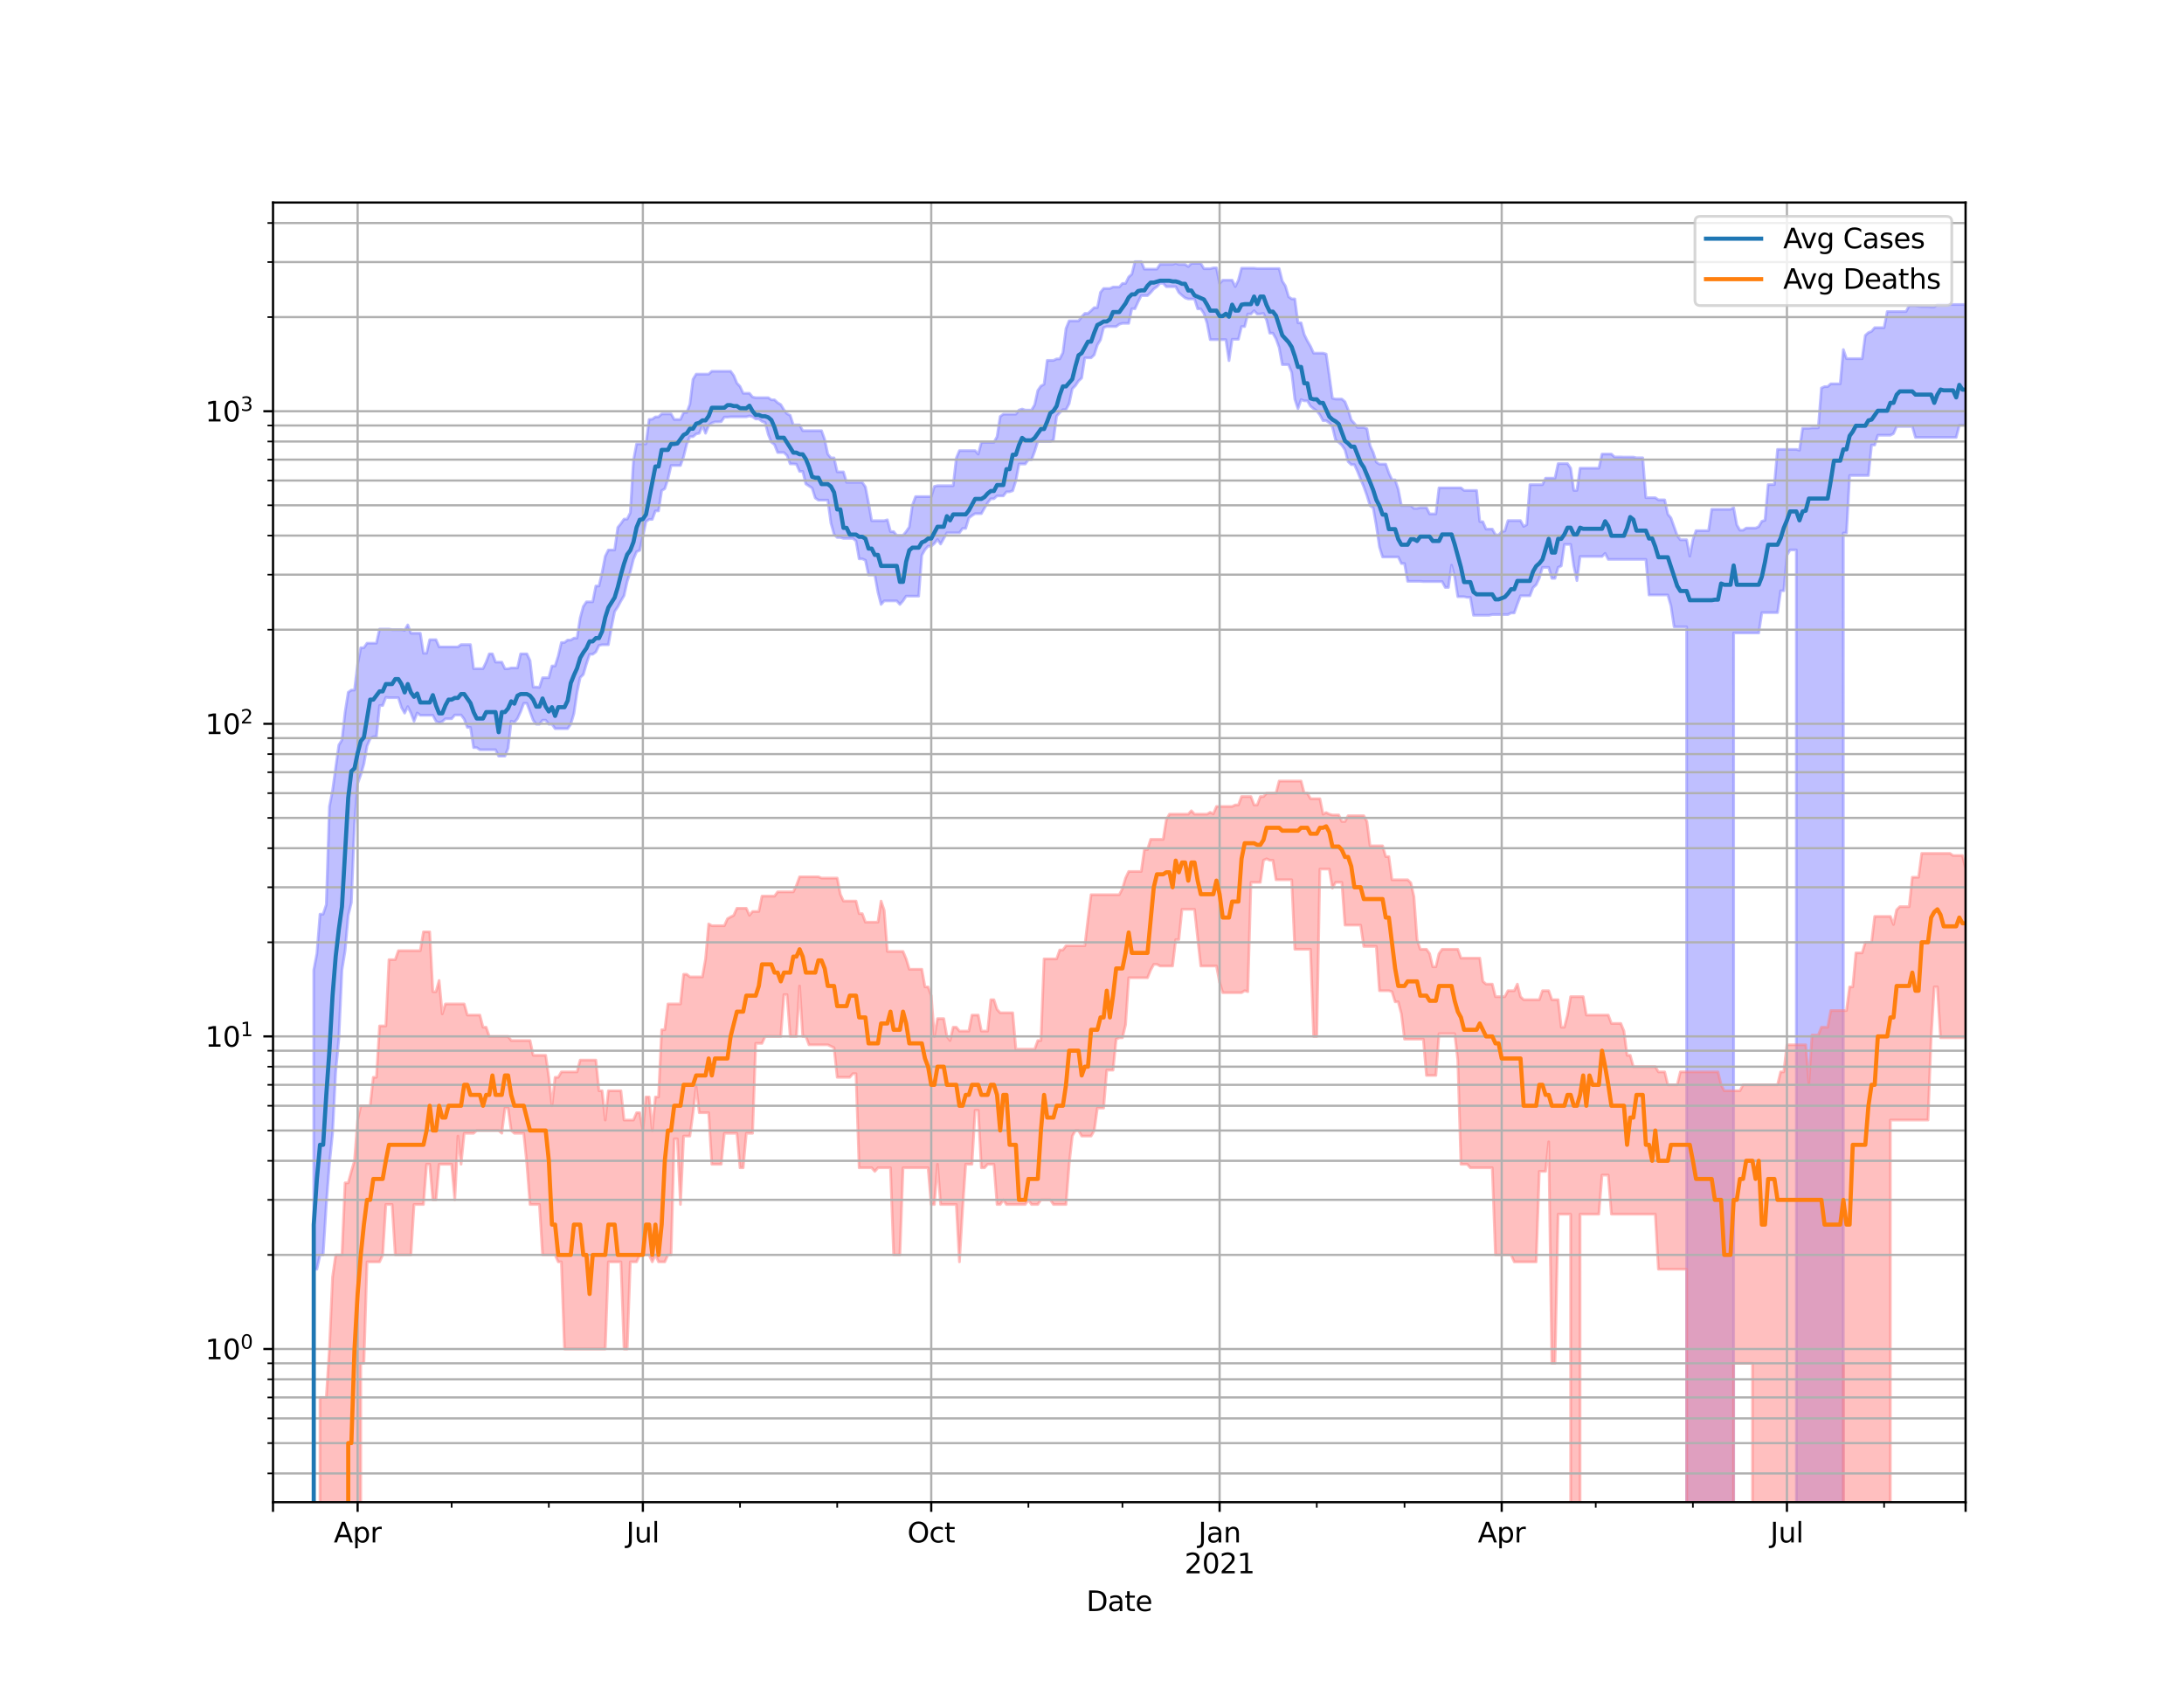 <?xml version="1.0" encoding="utf-8" standalone="no"?>
<!DOCTYPE svg PUBLIC "-//W3C//DTD SVG 1.1//EN"
  "http://www.w3.org/Graphics/SVG/1.1/DTD/svg11.dtd">
<svg height="612pt" version="1.1" viewBox="0 0 792 612" width="792pt" xmlns="http://www.w3.org/2000/svg" xmlns:xlink="http://www.w3.org/1999/xlink">
 <defs>
  <style type="text/css">*{stroke-linecap:butt;stroke-linejoin:round;}</style>
 </defs>
 <g id="figure_1">
  <g id="patch_1">
   <path d="M 0 612 
L 792 612 
L 792 0 
L 0 0 
z
" style="fill:#ffffff;"/>
  </g>
  <g id="axes_1">
   <g id="patch_2">
    <path d="M 99 544.68 
L 712.8 544.68 
L 712.8 73.44 
L 99 73.44 
z
" style="fill:#ffffff;"/>
   </g>
   <g id="PolyCollection_1">
    <path clip-path="url(#p68e2955192)" d="M 99 113835.438 
L 99 113835.438 
L 100.137 113835.438 
L 101.273 113835.438 
L 102.41 113835.438 
L 103.547 113835.438 
L 104.683 113835.438 
L 105.82 113835.438 
L 106.957 113835.438 
L 108.093 113835.438 
L 109.23 113835.438 
L 110.367 113835.438 
L 111.503 113835.438 
L 112.64 113835.438 
L 113.777 351.742 
L 114.913 345.777 
L 116.05 331.482 
L 117.187 331.482 
L 118.323 328.006 
L 119.46 292.506 
L 120.597 286.618 
L 121.733 278.413 
L 122.87 270.158 
L 124.007 268.294 
L 125.143 258.25 
L 126.28 251.031 
L 127.417 250.218 
L 128.553 250.218 
L 129.69 240.81 
L 130.827 234.871 
L 131.963 234.871 
L 133.1 233.213 
L 134.237 233.213 
L 135.373 233.213 
L 136.51 233.213 
L 137.647 228.105 
L 138.783 228.105 
L 139.92 228.105 
L 141.057 228.105 
L 142.193 228.326 
L 143.33 228.326 
L 144.467 228.326 
L 145.603 228.326 
L 146.74 228.548 
L 147.877 226.585 
L 149.013 229.598 
L 150.15 229.598 
L 151.287 229.598 
L 152.423 229.598 
L 153.56 236.85 
L 154.697 236.85 
L 155.833 231.951 
L 156.97 231.951 
L 158.107 231.951 
L 159.243 234.563 
L 160.38 234.563 
L 161.517 234.563 
L 162.653 234.563 
L 163.79 234.563 
L 164.927 234.563 
L 166.063 234.563 
L 167.2 233.732 
L 168.337 233.732 
L 169.473 233.732 
L 170.61 233.732 
L 171.747 242.455 
L 172.883 242.455 
L 174.02 242.455 
L 175.157 242.455 
L 176.293 240.086 
L 177.43 237.085 
L 178.567 237.085 
L 179.703 240.086 
L 180.84 240.086 
L 181.977 240.086 
L 183.113 242.487 
L 184.25 242.487 
L 185.387 242.193 
L 186.523 242.193 
L 187.66 242.193 
L 188.797 237.085 
L 189.933 237.085 
L 191.07 237.085 
L 192.207 239.526 
L 193.343 249.117 
L 194.48 249.117 
L 195.617 249.23 
L 196.753 245.743 
L 197.89 245.743 
L 199.027 245.743 
L 200.163 241.481 
L 201.3 241.481 
L 202.437 237.885 
L 203.573 232.969 
L 204.71 232.969 
L 205.847 232.084 
L 206.983 232.084 
L 208.12 231.372 
L 209.257 231.372 
L 210.393 224.061 
L 211.53 219.908 
L 212.667 218.216 
L 213.803 218.216 
L 214.94 218.216 
L 216.077 212.471 
L 217.213 212.471 
L 218.35 207.585 
L 219.487 201.701 
L 220.623 199.419 
L 221.76 199.419 
L 222.897 199.419 
L 224.033 191.256 
L 225.17 189.851 
L 226.307 188.222 
L 227.443 188.222 
L 228.58 185.881 
L 229.717 166.954 
L 230.853 160.948 
L 231.99 160.948 
L 233.127 160.948 
L 234.263 160.948 
L 235.4 152.094 
L 236.537 152 
L 237.673 151.161 
L 238.81 151.161 
L 239.947 150.08 
L 241.083 150.08 
L 242.22 150.08 
L 243.357 150.08 
L 244.493 152.089 
L 245.63 152.089 
L 246.767 152.089 
L 247.903 149.585 
L 249.04 149.585 
L 250.177 146.582 
L 251.313 137.521 
L 252.45 135.666 
L 253.587 135.666 
L 254.723 135.666 
L 255.86 135.666 
L 256.997 135.666 
L 258.133 134.609 
L 259.27 134.609 
L 260.407 134.609 
L 261.543 134.609 
L 262.68 134.609 
L 263.817 134.609 
L 264.953 134.609 
L 266.09 136.166 
L 267.227 138.918 
L 268.363 140.117 
L 269.5 142.603 
L 270.637 142.603 
L 271.773 142.603 
L 272.91 143.959 
L 274.047 144.199 
L 275.183 144.199 
L 276.32 144.199 
L 277.457 144.199 
L 278.593 144.199 
L 279.73 144.976 
L 280.867 144.976 
L 282.003 146.028 
L 283.14 146.694 
L 284.277 148.591 
L 285.413 150.025 
L 286.55 150.6 
L 287.687 154.069 
L 288.823 154.069 
L 289.96 154.069 
L 291.097 156.171 
L 292.233 156.171 
L 293.37 156.171 
L 294.507 156.171 
L 295.643 156.171 
L 296.78 156.171 
L 297.917 156.171 
L 299.053 159.316 
L 300.19 164.673 
L 301.327 166.029 
L 302.463 166.029 
L 303.6 171.1 
L 304.737 171.1 
L 305.873 171.1 
L 307.01 174.907 
L 308.147 174.907 
L 309.283 174.907 
L 310.42 174.907 
L 311.557 174.907 
L 312.693 174.907 
L 313.83 176.556 
L 314.967 182.43 
L 316.103 188.814 
L 317.24 188.814 
L 318.377 188.814 
L 319.513 188.814 
L 320.65 188.814 
L 321.787 188.484 
L 322.923 192.75 
L 324.06 192.75 
L 325.197 194.144 
L 326.333 194.144 
L 327.47 194.144 
L 328.607 192.75 
L 329.743 191.082 
L 330.88 183.123 
L 332.017 180.066 
L 333.153 180.066 
L 334.29 180.066 
L 335.427 180.066 
L 336.563 180.066 
L 337.7 180.066 
L 338.837 176.375 
L 339.973 176.119 
L 341.11 176.119 
L 342.247 176.119 
L 343.383 176.119 
L 344.52 176.119 
L 345.657 176.119 
L 346.793 166.113 
L 347.93 163.393 
L 349.067 163.393 
L 350.203 163.393 
L 351.34 163.393 
L 352.477 163.393 
L 353.613 163.393 
L 354.75 164.653 
L 355.887 160.387 
L 357.023 160.387 
L 358.16 160.387 
L 359.297 160.387 
L 360.433 160.387 
L 361.57 158.35 
L 362.707 151.023 
L 363.843 150.17 
L 364.98 150.17 
L 366.117 150.17 
L 367.253 150.17 
L 368.39 150.17 
L 369.527 148.698 
L 370.663 148.319 
L 371.8 148.698 
L 372.937 148.698 
L 374.073 148.698 
L 375.21 146.783 
L 376.347 141.587 
L 377.483 139.966 
L 378.62 139.332 
L 379.757 130.688 
L 380.893 130.688 
L 382.03 130.688 
L 383.167 130.132 
L 384.303 130.132 
L 385.44 127.922 
L 386.577 119.111 
L 387.713 116.347 
L 388.85 116.347 
L 389.987 116.347 
L 391.123 116.347 
L 392.26 114.847 
L 393.397 113.649 
L 394.533 113.649 
L 395.67 112.653 
L 396.807 111.555 
L 397.943 111.555 
L 399.08 105.986 
L 400.217 104.604 
L 401.353 104.604 
L 402.49 104.604 
L 403.627 104.074 
L 404.763 104.074 
L 405.9 104.074 
L 407.037 102.778 
L 408.173 102.778 
L 409.31 100.435 
L 410.447 99.431 
L 411.583 94.86 
L 412.72 94.86 
L 413.857 94.86 
L 414.993 97.578 
L 416.13 97.578 
L 417.267 97.578 
L 418.403 97.578 
L 419.54 97.578 
L 420.677 95.851 
L 421.813 95.851 
L 422.95 95.851 
L 424.087 95.851 
L 425.223 95.851 
L 426.36 95.442 
L 427.497 95.875 
L 428.633 95.875 
L 429.77 95.875 
L 430.907 96.662 
L 432.043 95.49 
L 433.18 95.49 
L 434.317 95.49 
L 435.453 95.49 
L 436.59 97.425 
L 437.727 97.425 
L 438.863 97.425 
L 440 97.131 
L 441.137 97.131 
L 442.273 102.801 
L 443.41 101.594 
L 444.547 101.594 
L 445.683 101.594 
L 446.82 101.594 
L 447.957 103.911 
L 449.093 101.594 
L 450.23 97.239 
L 451.367 97.239 
L 452.503 97.239 
L 453.64 97.239 
L 454.777 97.239 
L 455.913 97.373 
L 457.05 97.373 
L 458.187 97.373 
L 459.323 97.373 
L 460.46 97.373 
L 461.597 97.373 
L 462.733 97.373 
L 463.87 97.373 
L 465.007 101.931 
L 466.143 103.697 
L 467.28 107.595 
L 468.417 108.39 
L 469.553 108.39 
L 470.69 117.048 
L 471.827 117.048 
L 472.963 121.298 
L 474.1 123.615 
L 475.237 125.575 
L 476.373 128.06 
L 477.51 128.06 
L 478.647 128.06 
L 479.783 128.06 
L 480.92 128.379 
L 482.057 136.273 
L 483.193 144.418 
L 484.33 144.692 
L 485.467 144.692 
L 486.603 144.692 
L 487.74 145.669 
L 488.877 148.538 
L 490.013 152.277 
L 491.15 153.527 
L 492.287 155.003 
L 493.423 155.003 
L 494.56 155.003 
L 495.697 155.455 
L 496.833 161.597 
L 497.97 164.016 
L 499.107 167.574 
L 500.243 168.288 
L 501.38 168.288 
L 502.517 168.288 
L 503.653 171.517 
L 504.79 174.001 
L 505.927 174.001 
L 507.063 177.441 
L 508.2 183.31 
L 509.337 183.31 
L 510.473 183.31 
L 511.61 183.31 
L 512.747 184.326 
L 513.883 184.326 
L 515.02 184.055 
L 516.157 184.055 
L 517.293 184.055 
L 518.43 186.34 
L 519.567 186.34 
L 520.703 186.34 
L 521.84 176.892 
L 522.977 176.892 
L 524.113 176.892 
L 525.25 176.892 
L 526.387 176.892 
L 527.523 176.892 
L 528.66 176.892 
L 529.797 176.892 
L 530.933 177.836 
L 532.07 177.836 
L 533.207 177.836 
L 534.343 177.836 
L 535.48 177.836 
L 536.617 189.102 
L 537.753 189.179 
L 538.89 191.851 
L 540.027 191.851 
L 541.163 191.851 
L 542.3 193.862 
L 543.437 194.046 
L 544.573 192.774 
L 545.71 192.524 
L 546.847 188.77 
L 547.983 188.77 
L 549.12 188.77 
L 550.257 188.77 
L 551.393 188.77 
L 552.53 190.875 
L 553.667 190.235 
L 554.803 175.737 
L 555.94 175.737 
L 557.077 175.737 
L 558.213 175.737 
L 559.35 175.737 
L 560.487 173.384 
L 561.623 173.384 
L 562.76 173.384 
L 563.897 173.384 
L 565.033 168.107 
L 566.17 168.107 
L 567.307 168.107 
L 568.443 168.107 
L 569.58 169.764 
L 570.717 177.81 
L 571.853 177.81 
L 572.99 169.764 
L 574.127 169.764 
L 575.263 169.764 
L 576.4 169.764 
L 577.537 169.764 
L 578.673 169.764 
L 579.81 169.764 
L 580.947 164.64 
L 582.083 164.64 
L 583.22 164.64 
L 584.357 164.64 
L 585.493 165.704 
L 586.63 165.704 
L 587.767 165.704 
L 588.903 165.752 
L 590.04 165.752 
L 591.177 165.752 
L 592.313 165.752 
L 593.45 166.001 
L 594.587 166.001 
L 595.723 166.001 
L 596.86 180.464 
L 597.997 180.464 
L 599.133 180.464 
L 600.27 180.464 
L 601.407 181.253 
L 602.543 181.253 
L 603.68 181.253 
L 604.817 186.456 
L 605.953 187.799 
L 607.09 191.025 
L 608.227 194.181 
L 609.363 195.718 
L 610.5 195.718 
L 611.637 195.718 
L 612.773 201.658 
L 613.91 195.718 
L 615.047 192.417 
L 616.183 192.417 
L 617.32 192.417 
L 618.457 192.417 
L 619.593 192.417 
L 620.73 184.67 
L 621.867 184.67 
L 623.003 184.67 
L 624.14 184.67 
L 625.277 184.67 
L 626.413 184.67 
L 627.55 184.67 
L 628.687 184.065 
L 629.823 190.303 
L 630.96 192.251 
L 632.097 192.251 
L 633.233 191.477 
L 634.37 191.477 
L 635.507 191.477 
L 636.643 191.477 
L 637.78 190.956 
L 638.917 189.002 
L 640.053 188.66 
L 641.19 175.712 
L 642.327 175.712 
L 643.463 175.712 
L 644.6 162.948 
L 645.737 162.948 
L 646.873 162.948 
L 648.01 162.948 
L 649.147 162.948 
L 650.283 162.948 
L 651.42 162.948 
L 652.557 163.242 
L 653.693 155.298 
L 654.83 155.298 
L 655.967 155.298 
L 657.103 155.148 
L 658.24 155.148 
L 659.377 155.148 
L 660.513 140.699 
L 661.65 140.179 
L 662.787 140.179 
L 663.923 139.167 
L 665.06 139.167 
L 666.197 139.167 
L 667.333 139.167 
L 668.47 126.743 
L 669.607 130.059 
L 670.743 130.059 
L 671.88 130.059 
L 673.017 130.059 
L 674.153 130.059 
L 675.29 130.059 
L 676.427 121.606 
L 677.563 120.603 
L 678.7 120.15 
L 679.837 118.807 
L 680.973 118.807 
L 682.11 118.807 
L 683.247 118.807 
L 684.383 112.966 
L 685.52 112.966 
L 686.657 112.966 
L 687.793 112.966 
L 688.93 112.966 
L 690.067 112.966 
L 691.203 112.966 
L 692.34 110.846 
L 693.477 110.846 
L 694.613 110.846 
L 695.75 111.084 
L 696.887 111.159 
L 698.023 111.159 
L 699.16 111.159 
L 700.297 111.287 
L 701.433 111.287 
L 702.57 110.405 
L 703.707 110.405 
L 704.843 110.405 
L 705.98 110.405 
L 707.117 110.405 
L 708.253 110.405 
L 709.39 110.405 
L 710.527 110.405 
L 711.663 110.405 
L 712.8 110.405 
L 712.8 154.189 
L 712.8 154.189 
L 711.663 154.189 
L 710.527 154.189 
L 709.39 158.606 
L 708.253 158.606 
L 707.117 158.606 
L 705.98 158.606 
L 704.843 158.606 
L 703.707 158.606 
L 702.57 158.606 
L 701.433 158.606 
L 700.297 158.606 
L 699.16 158.606 
L 698.023 158.606 
L 696.887 158.606 
L 695.75 158.606 
L 694.613 158.606 
L 693.477 154.633 
L 692.34 154.633 
L 691.203 154.633 
L 690.067 154.633 
L 688.93 154.633 
L 687.793 154.633 
L 686.657 157.228 
L 685.52 157.806 
L 684.383 157.806 
L 683.247 157.806 
L 682.11 157.806 
L 680.973 157.806 
L 679.837 161.369 
L 678.7 161.369 
L 677.563 172.41 
L 676.427 172.41 
L 675.29 172.41 
L 674.153 172.41 
L 673.017 172.41 
L 671.88 172.41 
L 670.743 172.41 
L 669.607 193.267 
L 668.47 193.267 
L 667.333 113835.438 
L 666.197 113835.438 
L 665.06 113835.438 
L 663.923 113835.438 
L 662.787 113835.438 
L 661.65 113835.438 
L 660.513 113835.438 
L 659.377 113835.438 
L 658.24 113835.438 
L 657.103 113835.438 
L 655.967 113835.438 
L 654.83 113835.438 
L 653.693 113835.438 
L 652.557 113835.438 
L 651.42 199.392 
L 650.283 199.392 
L 649.147 199.392 
L 648.01 201.273 
L 646.873 214.214 
L 645.737 214.214 
L 644.6 222.136 
L 643.463 222.136 
L 642.327 222.136 
L 641.19 222.136 
L 640.053 222.136 
L 638.917 222.136 
L 637.78 229.497 
L 636.643 229.497 
L 635.507 229.497 
L 634.37 229.497 
L 633.233 229.497 
L 632.097 229.497 
L 630.96 229.497 
L 629.823 229.497 
L 628.687 229.497 
L 627.55 113835.438 
L 626.413 113835.438 
L 625.277 113835.438 
L 624.14 113835.438 
L 623.003 113835.438 
L 621.867 113835.438 
L 620.73 113835.438 
L 619.593 113835.438 
L 618.457 113835.438 
L 617.32 113835.438 
L 616.183 113835.438 
L 615.047 113835.438 
L 613.91 113835.438 
L 612.773 113835.438 
L 611.637 227.279 
L 610.5 227.279 
L 609.363 227.279 
L 608.227 227.279 
L 607.09 227.279 
L 605.953 219.66 
L 604.817 215.734 
L 603.68 215.734 
L 602.543 215.734 
L 601.407 215.734 
L 600.27 215.734 
L 599.133 215.734 
L 597.997 215.734 
L 596.86 202.832 
L 595.723 202.832 
L 594.587 202.832 
L 593.45 202.832 
L 592.313 202.832 
L 591.177 202.832 
L 590.04 202.832 
L 588.903 202.832 
L 587.767 202.832 
L 586.63 202.832 
L 585.493 202.832 
L 584.357 202.832 
L 583.22 202.832 
L 582.083 200.638 
L 580.947 201.788 
L 579.81 201.788 
L 578.673 201.788 
L 577.537 201.788 
L 576.4 201.788 
L 575.263 201.788 
L 574.127 201.788 
L 572.99 201.788 
L 571.853 210.53 
L 570.717 205.205 
L 569.58 197.396 
L 568.443 197.396 
L 567.307 197.396 
L 566.17 205.205 
L 565.033 205.731 
L 563.897 209.697 
L 562.76 209.697 
L 561.623 205.731 
L 560.487 205.731 
L 559.35 205.731 
L 558.213 209.613 
L 557.077 212.027 
L 555.94 213.082 
L 554.803 216.021 
L 553.667 216.021 
L 552.53 216.021 
L 551.393 216.021 
L 550.257 219.045 
L 549.12 222.245 
L 547.983 222.245 
L 546.847 222.835 
L 545.71 222.835 
L 544.573 222.835 
L 543.437 222.835 
L 542.3 222.835 
L 541.163 222.835 
L 540.027 223.1 
L 538.89 223.1 
L 537.753 223.1 
L 536.617 223.1 
L 535.48 223.1 
L 534.343 223.1 
L 533.207 216.599 
L 532.07 216.599 
L 530.933 216.367 
L 529.797 216.367 
L 528.66 216.367 
L 527.523 209.111 
L 526.387 204.944 
L 525.25 213.009 
L 524.113 213.009 
L 522.977 210.875 
L 521.84 210.875 
L 520.703 210.875 
L 519.567 210.875 
L 518.43 210.875 
L 517.293 210.875 
L 516.157 210.875 
L 515.02 210.788 
L 513.883 210.788 
L 512.747 210.788 
L 511.61 210.788 
L 510.473 210.788 
L 509.337 204.336 
L 508.2 204.336 
L 507.063 201.96 
L 505.927 201.96 
L 504.79 201.96 
L 503.653 201.96 
L 502.517 201.96 
L 501.38 201.96 
L 500.243 198.283 
L 499.107 190.6 
L 497.97 184.115 
L 496.833 183.339 
L 495.697 179.643 
L 494.56 176.47 
L 493.423 173.773 
L 492.287 170.962 
L 491.15 168.47 
L 490.013 168.47 
L 488.877 167.388 
L 487.74 163.118 
L 486.603 161.407 
L 485.467 160.369 
L 484.33 159.552 
L 483.193 154.782 
L 482.057 153.312 
L 480.92 152.546 
L 479.783 152.546 
L 478.647 150.453 
L 477.51 148.992 
L 476.373 148.198 
L 475.237 147.265 
L 474.1 145.339 
L 472.963 145.339 
L 471.827 144.89 
L 470.69 148.198 
L 469.553 144.728 
L 468.417 135.044 
L 467.28 132.218 
L 466.143 132.218 
L 465.007 132.218 
L 463.87 126.023 
L 462.733 122.858 
L 461.597 120.802 
L 460.46 120.802 
L 459.323 116.077 
L 458.187 113.62 
L 457.05 113.846 
L 455.913 113.846 
L 454.777 112.681 
L 453.64 113.846 
L 452.503 113.846 
L 451.367 118.409 
L 450.23 118.409 
L 449.093 123.038 
L 447.957 123.038 
L 446.82 123.038 
L 445.683 130.776 
L 444.547 123.154 
L 443.41 123.154 
L 442.273 123.154 
L 441.137 123.154 
L 440 123.154 
L 438.863 123.154 
L 437.727 117.177 
L 436.59 113.68 
L 435.453 111.993 
L 434.317 111.993 
L 433.18 108.403 
L 432.043 108.403 
L 430.907 108.403 
L 429.77 108.017 
L 428.633 107.1 
L 427.497 106.085 
L 426.36 103.96 
L 425.223 103.96 
L 424.087 103.96 
L 422.95 103.96 
L 421.813 102.728 
L 420.677 102.728 
L 419.54 103.96 
L 418.403 104.763 
L 417.267 106.087 
L 416.13 107.182 
L 414.993 107.182 
L 413.857 107.182 
L 412.72 109.452 
L 411.583 111.949 
L 410.447 111.949 
L 409.31 117.246 
L 408.173 117.246 
L 407.037 117.246 
L 405.9 117.564 
L 404.763 118.407 
L 403.627 118.407 
L 402.49 118.407 
L 401.353 118.407 
L 400.217 118.794 
L 399.08 123.23 
L 397.943 125.095 
L 396.807 128.658 
L 395.67 129.752 
L 394.533 129.752 
L 393.397 129.752 
L 392.26 137.083 
L 391.123 138.136 
L 389.987 139.827 
L 388.85 140.995 
L 387.713 146.358 
L 386.577 148.528 
L 385.44 148.528 
L 384.303 149.635 
L 383.167 150.885 
L 382.03 159.607 
L 380.893 160.06 
L 379.757 160.06 
L 378.62 160.06 
L 377.483 160.06 
L 376.347 160.06 
L 375.21 163.684 
L 374.073 166.693 
L 372.937 166.693 
L 371.8 168.244 
L 370.663 168.244 
L 369.527 168.244 
L 368.39 174.328 
L 367.253 177.933 
L 366.117 178.324 
L 364.98 178.324 
L 363.843 179.808 
L 362.707 179.808 
L 361.57 179.808 
L 360.433 180.838 
L 359.297 180.866 
L 358.16 182.333 
L 357.023 184.226 
L 355.887 186.236 
L 354.75 186.236 
L 353.613 186.236 
L 352.477 186.952 
L 351.34 187.82 
L 350.203 191.605 
L 349.067 191.605 
L 347.93 193.195 
L 346.793 193.195 
L 345.657 193.195 
L 344.52 193.195 
L 343.383 193.195 
L 342.247 195.263 
L 341.11 197.278 
L 339.973 195.603 
L 338.837 197.081 
L 337.7 198.043 
L 336.563 198.043 
L 335.427 199.324 
L 334.29 201.33 
L 333.153 216.155 
L 332.017 216.155 
L 330.88 216.155 
L 329.743 216.155 
L 328.607 216.155 
L 327.47 217.876 
L 326.333 219.167 
L 325.197 217.876 
L 324.06 217.876 
L 322.923 217.876 
L 321.787 217.876 
L 320.65 217.876 
L 319.513 219.167 
L 318.377 214.753 
L 317.24 208.482 
L 316.103 208.482 
L 314.967 208.482 
L 313.83 203.141 
L 312.693 202.642 
L 311.557 202.642 
L 310.42 196.125 
L 309.283 195.225 
L 308.147 195.225 
L 307.01 195.225 
L 305.873 195.225 
L 304.737 194.887 
L 303.6 194.887 
L 302.463 193.716 
L 301.327 189.704 
L 300.19 181.347 
L 299.053 181.347 
L 297.917 181.347 
L 296.78 181.347 
L 295.643 180.576 
L 294.507 176.979 
L 293.37 176.213 
L 292.233 175.484 
L 291.097 170.931 
L 289.96 170.931 
L 288.823 168.317 
L 287.687 168.208 
L 286.55 168.208 
L 285.413 165.176 
L 284.277 164.082 
L 283.14 164.082 
L 282.003 164.082 
L 280.867 161.218 
L 279.73 160.338 
L 278.593 157.513 
L 277.457 153.205 
L 276.32 152.789 
L 275.183 151.927 
L 274.047 151.937 
L 272.91 151.136 
L 271.773 150.829 
L 270.637 151.136 
L 269.5 151.136 
L 268.363 151.136 
L 267.227 151.136 
L 266.09 151.136 
L 264.953 151.136 
L 263.817 151.238 
L 262.68 151.238 
L 261.543 152.89 
L 260.407 152.975 
L 259.27 152.975 
L 258.133 153.377 
L 256.997 154.254 
L 255.86 157.095 
L 254.723 154.254 
L 253.587 157.095 
L 252.45 157.356 
L 251.313 158.332 
L 250.177 158.332 
L 249.04 160.973 
L 247.903 165.566 
L 246.767 168.785 
L 245.63 168.785 
L 244.493 168.785 
L 243.357 168.785 
L 242.22 173.691 
L 241.083 177.196 
L 239.947 177.889 
L 238.81 185.251 
L 237.673 185.251 
L 236.537 188.331 
L 235.4 188.331 
L 234.263 189.135 
L 233.127 194.465 
L 231.99 199.556 
L 230.853 200.053 
L 229.717 202.744 
L 228.58 207.28 
L 227.443 210.875 
L 226.307 215.963 
L 225.17 217.896 
L 224.033 220.033 
L 222.897 221.747 
L 221.76 227.303 
L 220.623 233.787 
L 219.487 233.787 
L 218.35 233.787 
L 217.213 234.035 
L 216.077 236.384 
L 214.94 237.232 
L 213.803 237.232 
L 212.667 240.715 
L 211.53 244.565 
L 210.393 245.673 
L 209.257 251.031 
L 208.12 258.75 
L 206.983 262.595 
L 205.847 264.201 
L 204.71 264.201 
L 203.573 264.201 
L 202.437 264.201 
L 201.3 264.201 
L 200.163 262.595 
L 199.027 262.595 
L 197.89 261.135 
L 196.753 261.135 
L 195.617 262.595 
L 194.48 262.595 
L 193.343 261.135 
L 192.207 258.069 
L 191.07 255.014 
L 189.933 255.014 
L 188.797 258.069 
L 187.66 260.563 
L 186.523 261.908 
L 185.387 261.472 
L 184.25 271.323 
L 183.113 274.175 
L 181.977 274.175 
L 180.84 274.175 
L 179.703 271.857 
L 178.567 271.857 
L 177.43 271.857 
L 176.293 271.857 
L 175.157 271.857 
L 174.02 271.857 
L 172.883 271.088 
L 171.747 271.088 
L 170.61 263.744 
L 169.473 263.744 
L 168.337 260.753 
L 167.2 259.254 
L 166.063 259.254 
L 164.927 259.254 
L 163.79 260.611 
L 162.653 260.611 
L 161.517 260.611 
L 160.38 261.617 
L 159.243 262.055 
L 158.107 261.52 
L 156.97 259.347 
L 155.833 259.347 
L 154.697 259.347 
L 153.56 259.347 
L 152.423 259.347 
L 151.287 258.522 
L 150.15 261.52 
L 149.013 258.522 
L 147.877 256.213 
L 146.74 258.567 
L 145.603 256.561 
L 144.467 252.982 
L 143.33 252.982 
L 142.193 252.982 
L 141.057 252.982 
L 139.92 252.86 
L 138.783 255.824 
L 137.647 255.824 
L 136.51 267.089 
L 135.373 267.143 
L 134.237 267.852 
L 133.1 270.505 
L 131.963 277.003 
L 130.827 280.927 
L 129.69 284.109 
L 128.553 298.886 
L 127.417 327.266 
L 126.28 331.884 
L 125.143 344.718 
L 124.007 351.742 
L 122.87 376.788 
L 121.733 388.659 
L 120.597 410.908 
L 119.46 422.144 
L 118.323 436.728 
L 117.187 455.019 
L 116.05 455.019 
L 114.913 460.205 
L 113.777 460.205 
L 112.64 113835.438 
L 111.503 113835.438 
L 110.367 113835.438 
L 109.23 113835.438 
L 108.093 113835.438 
L 106.957 113835.438 
L 105.82 113835.438 
L 104.683 113835.438 
L 103.547 113835.438 
L 102.41 113835.438 
L 101.273 113835.438 
L 100.137 113835.438 
L 99 113835.438 
z
" style="fill:#8080ff;fill-opacity:0.5;stroke:#8080ff;stroke-opacity:0.5;"/>
   </g>
   <g id="PolyCollection_2">
    <path clip-path="url(#p68e2955192)" d="M 99 113835.438 
L 99 113835.438 
L 100.137 113835.438 
L 101.273 113835.438 
L 102.41 113835.438 
L 103.547 113835.438 
L 104.683 113835.438 
L 105.82 113835.438 
L 106.957 113835.438 
L 108.093 113835.438 
L 109.23 113835.438 
L 110.367 113835.438 
L 111.503 113835.438 
L 112.64 113835.438 
L 113.777 113835.438 
L 114.913 113835.438 
L 116.05 506.697 
L 117.187 506.697 
L 118.323 506.697 
L 119.46 489.139 
L 120.597 463.019 
L 121.733 455.019 
L 122.87 455.019 
L 124.007 455.019 
L 125.143 428.898 
L 126.28 428.898 
L 127.417 424.736 
L 128.553 420.898 
L 129.69 406.125 
L 130.827 400.939 
L 131.963 400.939 
L 133.1 400.939 
L 134.237 400.939 
L 135.373 390.615 
L 136.51 390.615 
L 137.647 372.005 
L 138.783 372.005 
L 139.92 372.005 
L 141.057 347.965 
L 142.193 347.965 
L 143.33 347.965 
L 144.467 344.718 
L 145.603 344.718 
L 146.74 344.718 
L 147.877 344.718 
L 149.013 344.718 
L 150.15 344.718 
L 151.287 344.718 
L 152.423 344.718 
L 153.56 337.884 
L 154.697 337.884 
L 155.833 337.884 
L 156.97 359.583 
L 158.107 359.583 
L 159.243 355.507 
L 160.38 367.646 
L 161.517 364.027 
L 162.653 364.027 
L 163.79 364.027 
L 164.927 364.027 
L 166.063 364.027 
L 167.2 364.027 
L 168.337 364.027 
L 169.473 368.064 
L 170.61 368.064 
L 171.747 368.064 
L 172.883 368.064 
L 174.02 368.064 
L 175.157 372.463 
L 176.293 372.463 
L 177.43 375.793 
L 178.567 375.793 
L 179.703 375.793 
L 180.84 375.793 
L 181.977 375.793 
L 183.113 375.793 
L 184.25 375.793 
L 185.387 377.292 
L 186.523 377.292 
L 187.66 377.292 
L 188.797 377.292 
L 189.933 377.292 
L 191.07 377.292 
L 192.207 377.292 
L 193.343 382.648 
L 194.48 382.648 
L 195.617 382.648 
L 196.753 382.648 
L 197.89 382.648 
L 199.027 390.615 
L 200.163 400.939 
L 201.3 390.615 
L 202.437 390.615 
L 203.573 388.659 
L 204.71 388.659 
L 205.847 388.659 
L 206.983 388.659 
L 208.12 388.659 
L 209.257 388.659 
L 210.393 384.376 
L 211.53 384.376 
L 212.667 384.376 
L 213.803 384.376 
L 214.94 384.376 
L 216.077 384.376 
L 217.213 395.507 
L 218.35 395.507 
L 219.487 406.125 
L 220.623 395.507 
L 221.76 395.507 
L 222.897 395.507 
L 224.033 395.507 
L 225.17 395.507 
L 226.307 406.125 
L 227.443 406.125 
L 228.58 406.125 
L 229.717 406.125 
L 230.853 403.464 
L 231.99 403.464 
L 233.127 409.914 
L 234.263 397.762 
L 235.4 397.762 
L 236.537 409.914 
L 237.673 397.762 
L 238.81 397.762 
L 239.947 373.391 
L 241.083 373.391 
L 242.22 364.027 
L 243.357 364.027 
L 244.493 364.027 
L 245.63 364.027 
L 246.767 364.027 
L 247.903 353.276 
L 249.04 353.276 
L 250.177 354.22 
L 251.313 354.22 
L 252.45 354.22 
L 253.587 354.22 
L 254.723 354.22 
L 255.86 347.686 
L 256.997 335.007 
L 258.133 335.656 
L 259.27 335.656 
L 260.407 335.656 
L 261.543 335.656 
L 262.68 335.656 
L 263.817 333.109 
L 264.953 332.493 
L 266.09 331.884 
L 267.227 329.329 
L 268.363 329.329 
L 269.5 329.329 
L 270.637 329.329 
L 271.773 331.884 
L 272.91 330.492 
L 274.047 330.492 
L 275.183 330.492 
L 276.32 324.934 
L 277.457 324.934 
L 278.593 324.934 
L 279.73 324.934 
L 280.867 324.934 
L 282.003 323.382 
L 283.14 323.382 
L 284.277 323.382 
L 285.413 323.382 
L 286.55 323.382 
L 287.687 323.382 
L 288.823 321.061 
L 289.96 317.925 
L 291.097 317.925 
L 292.233 317.925 
L 293.37 317.925 
L 294.507 317.925 
L 295.643 317.925 
L 296.78 317.925 
L 297.917 318.383 
L 299.053 318.383 
L 300.19 318.383 
L 301.327 318.383 
L 302.463 318.383 
L 303.6 318.383 
L 304.737 324.238 
L 305.873 326.718 
L 307.01 326.718 
L 308.147 326.718 
L 309.283 326.718 
L 310.42 326.718 
L 311.557 331.282 
L 312.693 331.282 
L 313.83 334.366 
L 314.967 334.366 
L 316.103 334.366 
L 317.24 334.366 
L 318.377 334.366 
L 319.513 326.718 
L 320.65 330.101 
L 321.787 344.981 
L 322.923 344.981 
L 324.06 344.981 
L 325.197 344.981 
L 326.333 344.981 
L 327.47 344.981 
L 328.607 347.686 
L 329.743 351.441 
L 330.88 351.441 
L 332.017 351.441 
L 333.153 351.441 
L 334.29 351.441 
L 335.427 357.843 
L 336.563 357.843 
L 337.7 361.02 
L 338.837 375.793 
L 339.973 369.343 
L 341.11 369.343 
L 342.247 369.343 
L 343.383 375.793 
L 344.52 377.292 
L 345.657 372.463 
L 346.793 372.463 
L 347.93 373.862 
L 349.067 373.862 
L 350.203 373.862 
L 351.34 373.862 
L 352.477 368.064 
L 353.613 368.064 
L 354.75 368.064 
L 355.887 373.862 
L 357.023 373.862 
L 358.16 373.862 
L 359.297 362.501 
L 360.433 362.501 
L 361.57 366.004 
L 362.707 367.23 
L 363.843 367.23 
L 364.98 367.23 
L 366.117 367.23 
L 367.253 367.23 
L 368.39 380.436 
L 369.527 380.436 
L 370.663 380.436 
L 371.8 380.436 
L 372.937 380.436 
L 374.073 380.436 
L 375.21 380.436 
L 376.347 377.292 
L 377.483 377.292 
L 378.62 347.686 
L 379.757 347.686 
L 380.893 347.686 
L 382.03 347.686 
L 383.167 347.686 
L 384.303 344.457 
L 385.44 344.457 
L 386.577 342.919 
L 387.713 342.919 
L 388.85 342.919 
L 389.987 342.919 
L 391.123 342.919 
L 392.26 342.919 
L 393.397 342.919 
L 394.533 333.317 
L 395.67 324.411 
L 396.807 324.411 
L 397.943 324.411 
L 399.08 324.411 
L 400.217 324.411 
L 401.353 324.411 
L 402.49 324.411 
L 403.627 324.411 
L 404.763 324.411 
L 405.9 324.411 
L 407.037 322.208 
L 408.173 318.383 
L 409.31 315.988 
L 410.447 315.988 
L 411.583 315.988 
L 412.72 315.988 
L 413.857 315.988 
L 414.993 308.047 
L 416.13 308.047 
L 417.267 304.336 
L 418.403 304.336 
L 419.54 304.336 
L 420.677 304.336 
L 421.813 304.336 
L 422.95 297.261 
L 424.087 295.208 
L 425.223 295.208 
L 426.36 295.208 
L 427.497 295.208 
L 428.633 295.208 
L 429.77 295.208 
L 430.907 295.208 
L 432.043 293.979 
L 433.18 295.208 
L 434.317 295.208 
L 435.453 295.208 
L 436.59 295.208 
L 437.727 295.208 
L 438.863 294.542 
L 440 295.112 
L 441.137 292.416 
L 442.273 292.416 
L 443.41 292.416 
L 444.547 292.416 
L 445.683 292.416 
L 446.82 292.416 
L 447.957 291.876 
L 449.093 291.876 
L 450.23 288.839 
L 451.367 288.839 
L 452.503 288.839 
L 453.64 288.839 
L 454.777 291.876 
L 455.913 291.876 
L 457.05 288.839 
L 458.187 288.839 
L 459.323 287.593 
L 460.46 287.593 
L 461.597 287.593 
L 462.733 287.593 
L 463.87 283.2 
L 465.007 283.2 
L 466.143 283.2 
L 467.28 283.2 
L 468.417 283.2 
L 469.553 283.2 
L 470.69 283.2 
L 471.827 283.2 
L 472.963 287.593 
L 474.1 287.593 
L 475.237 289.602 
L 476.373 289.602 
L 477.51 289.602 
L 478.647 289.602 
L 479.783 295.208 
L 480.92 294.637 
L 482.057 295.208 
L 483.193 295.496 
L 484.33 295.496 
L 485.467 295.496 
L 486.603 297.864 
L 487.74 297.864 
L 488.877 295.786 
L 490.013 295.786 
L 491.15 295.786 
L 492.287 295.786 
L 493.423 295.786 
L 494.56 295.786 
L 495.697 297.864 
L 496.833 306.698 
L 497.97 306.698 
L 499.107 306.698 
L 500.243 306.698 
L 501.38 306.698 
L 502.517 310.598 
L 503.653 310.598 
L 504.79 319 
L 505.927 319 
L 507.063 319 
L 508.2 319 
L 509.337 319 
L 510.473 319 
L 511.61 320.099 
L 512.747 325.109 
L 513.883 340.698 
L 515.02 344.197 
L 516.157 344.197 
L 517.293 344.197 
L 518.43 345.777 
L 519.567 350.549 
L 520.703 350.549 
L 521.84 345.777 
L 522.977 344.197 
L 524.113 344.197 
L 525.25 344.197 
L 526.387 344.197 
L 527.523 344.197 
L 528.66 344.197 
L 529.797 347.409 
L 530.933 347.409 
L 532.07 347.409 
L 533.207 347.409 
L 534.343 347.409 
L 535.48 347.409 
L 536.617 347.409 
L 537.753 355.834 
L 538.89 356.828 
L 540.027 356.828 
L 541.163 356.828 
L 542.3 361.386 
L 543.437 361.386 
L 544.573 361.386 
L 545.71 361.386 
L 546.847 359.23 
L 547.983 359.23 
L 549.12 359.23 
L 550.257 356.828 
L 551.393 361.386 
L 552.53 362.501 
L 553.667 362.501 
L 554.803 362.501 
L 555.94 362.501 
L 557.077 362.501 
L 558.213 362.501 
L 559.35 359.23 
L 560.487 359.23 
L 561.623 359.23 
L 562.76 362.501 
L 563.897 362.501 
L 565.033 362.501 
L 566.17 372.463 
L 567.307 372.463 
L 568.443 368.064 
L 569.58 361.386 
L 570.717 361.386 
L 571.853 361.386 
L 572.99 361.386 
L 574.127 361.386 
L 575.263 368.064 
L 576.4 368.064 
L 577.537 368.064 
L 578.673 368.064 
L 579.81 368.064 
L 580.947 368.064 
L 582.083 368.064 
L 583.22 368.064 
L 584.357 371.101 
L 585.493 371.101 
L 586.63 371.101 
L 587.767 371.101 
L 588.903 373.862 
L 590.04 382.648 
L 591.177 382.648 
L 592.313 386.777 
L 593.45 386.777 
L 594.587 386.777 
L 595.723 386.777 
L 596.86 386.777 
L 597.997 386.777 
L 599.133 386.777 
L 600.27 386.777 
L 601.407 388.659 
L 602.543 388.659 
L 603.68 388.659 
L 604.817 393.351 
L 605.953 393.351 
L 607.09 393.351 
L 608.227 393.351 
L 609.363 388.659 
L 610.5 388.659 
L 611.637 388.659 
L 612.773 388.659 
L 613.91 388.659 
L 615.047 388.659 
L 616.183 388.659 
L 617.32 388.659 
L 618.457 388.659 
L 619.593 388.659 
L 620.73 388.659 
L 621.867 388.659 
L 623.003 388.659 
L 624.14 393.351 
L 625.277 395.507 
L 626.413 395.507 
L 627.55 395.507 
L 628.687 395.507 
L 629.823 395.507 
L 630.96 395.507 
L 632.097 393.351 
L 633.233 393.351 
L 634.37 393.351 
L 635.507 393.351 
L 636.643 393.351 
L 637.78 393.351 
L 638.917 393.351 
L 640.053 393.351 
L 641.19 393.351 
L 642.327 393.351 
L 643.463 393.351 
L 644.6 393.351 
L 645.737 388.659 
L 646.873 388.659 
L 648.01 378.839 
L 649.147 378.839 
L 650.283 378.839 
L 651.42 378.839 
L 652.557 378.839 
L 653.693 378.839 
L 654.83 378.839 
L 655.967 392.652 
L 657.103 375.303 
L 658.24 375.303 
L 659.377 375.303 
L 660.513 372.463 
L 661.65 372.463 
L 662.787 372.463 
L 663.923 366.41 
L 665.06 366.41 
L 666.197 366.41 
L 667.333 366.41 
L 668.47 366.41 
L 669.607 366.41 
L 670.743 357.843 
L 671.88 357.843 
L 673.017 345.51 
L 674.153 345.51 
L 675.29 345.51 
L 676.427 341.672 
L 677.563 341.672 
L 678.7 341.672 
L 679.837 332.289 
L 680.973 332.289 
L 682.11 332.289 
L 683.247 332.289 
L 684.383 332.289 
L 685.52 332.289 
L 686.657 335.222 
L 687.793 329.907 
L 688.93 328.757 
L 690.067 328.757 
L 691.203 328.757 
L 692.34 328.757 
L 693.477 318.077 
L 694.613 318.077 
L 695.75 318.077 
L 696.887 309.433 
L 698.023 309.433 
L 699.16 309.433 
L 700.297 309.433 
L 701.433 309.433 
L 702.57 309.433 
L 703.707 309.433 
L 704.843 309.433 
L 705.98 309.433 
L 707.117 309.433 
L 708.253 310.206 
L 709.39 310.206 
L 710.527 310.206 
L 711.663 310.206 
L 712.8 314.976 
L 712.8 376.288 
L 712.8 376.288 
L 711.663 376.288 
L 710.527 376.288 
L 709.39 376.288 
L 708.253 376.288 
L 707.117 376.288 
L 705.98 376.288 
L 704.843 376.288 
L 703.707 376.288 
L 702.57 357.843 
L 701.433 357.843 
L 700.297 376.288 
L 699.16 406.125 
L 698.023 406.125 
L 696.887 406.125 
L 695.75 406.125 
L 694.613 406.125 
L 693.477 406.125 
L 692.34 406.125 
L 691.203 406.125 
L 690.067 406.125 
L 688.93 406.125 
L 687.793 406.125 
L 686.657 406.125 
L 685.52 406.125 
L 684.383 113835.438 
L 683.247 113835.438 
L 682.11 113835.438 
L 680.973 113835.438 
L 679.837 113835.438 
L 678.7 113835.438 
L 677.563 113835.438 
L 676.427 113835.438 
L 675.29 113835.438 
L 674.153 113835.438 
L 673.017 113835.438 
L 671.88 113835.438 
L 670.743 113835.438 
L 669.607 113835.438 
L 668.47 494.326 
L 667.333 113835.438 
L 666.197 113835.438 
L 665.06 113835.438 
L 663.923 113835.438 
L 662.787 113835.438 
L 661.65 113835.438 
L 660.513 113835.438 
L 659.377 113835.438 
L 658.24 113835.438 
L 657.103 113835.438 
L 655.967 113835.438 
L 654.83 113835.438 
L 653.693 113835.438 
L 652.557 113835.438 
L 651.42 113835.438 
L 650.283 113835.438 
L 649.147 113835.438 
L 648.01 113835.438 
L 646.873 113835.438 
L 645.737 113835.438 
L 644.6 113835.438 
L 643.463 113835.438 
L 642.327 113835.438 
L 641.19 113835.438 
L 640.053 113835.438 
L 638.917 113835.438 
L 637.78 113835.438 
L 636.643 113835.438 
L 635.507 494.326 
L 634.37 494.326 
L 633.233 494.326 
L 632.097 494.326 
L 630.96 494.326 
L 629.823 494.326 
L 628.687 494.326 
L 627.55 113835.438 
L 626.413 113835.438 
L 625.277 113835.438 
L 624.14 113835.438 
L 623.003 113835.438 
L 621.867 113835.438 
L 620.73 113835.438 
L 619.593 113835.438 
L 618.457 113835.438 
L 617.32 113835.438 
L 616.183 113835.438 
L 615.047 113835.438 
L 613.91 113835.438 
L 612.773 113835.438 
L 611.637 460.205 
L 610.5 460.205 
L 609.363 460.205 
L 608.227 460.205 
L 607.09 460.205 
L 605.953 460.205 
L 604.817 460.205 
L 603.68 460.205 
L 602.543 460.205 
L 601.407 460.205 
L 600.27 440.246 
L 599.133 440.246 
L 597.997 440.246 
L 596.86 440.246 
L 595.723 440.246 
L 594.587 440.246 
L 593.45 440.246 
L 592.313 440.246 
L 591.177 440.246 
L 590.04 440.246 
L 588.903 440.246 
L 587.767 440.246 
L 586.63 440.246 
L 585.493 440.246 
L 584.357 440.246 
L 583.22 426.085 
L 582.083 426.085 
L 580.947 426.085 
L 579.81 440.246 
L 578.673 440.246 
L 577.537 440.246 
L 576.4 440.246 
L 575.263 440.246 
L 574.127 440.246 
L 572.99 440.246 
L 571.853 113835.438 
L 570.717 113835.438 
L 569.58 440.246 
L 568.443 440.246 
L 567.307 440.246 
L 566.17 440.246 
L 565.033 440.246 
L 563.897 494.326 
L 562.76 494.326 
L 561.623 414.018 
L 560.487 424.736 
L 559.35 424.736 
L 558.213 424.736 
L 557.077 457.544 
L 555.94 457.544 
L 554.803 457.544 
L 553.667 457.544 
L 552.53 457.544 
L 551.393 457.544 
L 550.257 457.544 
L 549.12 457.544 
L 547.983 455.019 
L 546.847 455.019 
L 545.71 455.019 
L 544.573 455.019 
L 543.437 455.019 
L 542.3 455.019 
L 541.163 423.423 
L 540.027 423.423 
L 538.89 423.423 
L 537.753 423.423 
L 536.617 423.423 
L 535.48 423.423 
L 534.343 423.423 
L 533.207 423.423 
L 532.07 422.144 
L 530.933 422.144 
L 529.797 422.144 
L 528.66 384.376 
L 527.523 374.818 
L 526.387 374.818 
L 525.25 374.818 
L 524.113 374.818 
L 522.977 374.818 
L 521.84 374.818 
L 520.703 389.954 
L 519.567 389.954 
L 518.43 389.954 
L 517.293 389.954 
L 516.157 376.788 
L 515.02 376.788 
L 513.883 376.788 
L 512.747 376.788 
L 511.61 376.788 
L 510.473 376.788 
L 509.337 376.788 
L 508.2 367.646 
L 507.063 363.258 
L 505.927 363.258 
L 504.79 359.583 
L 503.653 359.23 
L 502.517 359.23 
L 501.38 359.23 
L 500.243 359.23 
L 499.107 343.172 
L 497.97 343.172 
L 496.833 343.172 
L 495.697 343.172 
L 494.56 343.172 
L 493.423 335.439 
L 492.287 335.439 
L 491.15 335.439 
L 490.013 335.439 
L 488.877 335.439 
L 487.74 335.439 
L 486.603 319.94 
L 485.467 319.94 
L 484.33 319.94 
L 483.193 322.042 
L 482.057 315.119 
L 480.92 315.119 
L 479.783 315.119 
L 478.647 315.119 
L 477.51 375.793 
L 476.373 375.793 
L 475.237 344.197 
L 474.1 344.197 
L 472.963 344.197 
L 471.827 344.197 
L 470.69 344.197 
L 469.553 344.197 
L 468.417 319 
L 467.28 319 
L 466.143 319 
L 465.007 319 
L 463.87 319 
L 462.733 319 
L 461.597 311.925 
L 460.46 311.925 
L 459.323 311.39 
L 458.187 311.925 
L 457.05 319.94 
L 455.913 319.94 
L 454.777 319.94 
L 453.64 319.94 
L 452.503 359.583 
L 451.367 359.23 
L 450.23 359.938 
L 449.093 359.938 
L 447.957 359.938 
L 446.82 359.938 
L 445.683 359.938 
L 444.547 359.938 
L 443.41 359.938 
L 442.273 356.163 
L 441.137 350.255 
L 440 350.255 
L 438.863 350.255 
L 437.727 350.255 
L 436.59 350.255 
L 435.453 350.255 
L 434.317 340.217 
L 433.18 329.713 
L 432.043 329.713 
L 430.907 329.713 
L 429.77 329.713 
L 428.633 329.713 
L 427.497 340.698 
L 426.36 340.698 
L 425.223 350.255 
L 424.087 350.255 
L 422.95 350.255 
L 421.813 350.255 
L 420.677 350.255 
L 419.54 349.673 
L 418.403 349.673 
L 417.267 351.742 
L 416.13 354.538 
L 414.993 354.538 
L 413.857 354.538 
L 412.72 354.538 
L 411.583 354.538 
L 410.447 354.538 
L 409.31 354.538 
L 408.173 371.551 
L 407.037 376.288 
L 405.9 376.288 
L 404.763 376.788 
L 403.627 388.024 
L 402.49 388.024 
L 401.353 388.024 
L 400.217 401.766 
L 399.08 401.766 
L 397.943 401.766 
L 396.807 409.914 
L 395.67 411.923 
L 394.533 411.923 
L 393.397 411.923 
L 392.26 411.923 
L 391.123 409.914 
L 389.987 409.914 
L 388.85 411.923 
L 387.713 422.144 
L 386.577 436.728 
L 385.44 436.728 
L 384.303 436.728 
L 383.167 436.728 
L 382.03 436.728 
L 380.893 435.059 
L 379.757 435.059 
L 378.62 435.059 
L 377.483 435.059 
L 376.347 436.728 
L 375.21 436.728 
L 374.073 436.728 
L 372.937 435.059 
L 371.8 436.728 
L 370.663 436.728 
L 369.527 436.728 
L 368.39 436.728 
L 367.253 436.728 
L 366.117 436.728 
L 364.98 436.728 
L 363.843 435.059 
L 362.707 436.728 
L 361.57 436.728 
L 360.433 422.144 
L 359.297 422.144 
L 358.16 422.144 
L 357.023 423.423 
L 355.887 423.423 
L 354.75 402.608 
L 353.613 402.608 
L 352.477 422.144 
L 351.34 422.144 
L 350.203 422.144 
L 349.067 438.456 
L 347.93 457.544 
L 346.793 436.728 
L 345.657 436.728 
L 344.52 436.728 
L 343.383 436.728 
L 342.247 436.728 
L 341.11 436.728 
L 339.973 422.144 
L 338.837 436.728 
L 337.7 436.728 
L 336.563 423.423 
L 335.427 423.423 
L 334.29 423.423 
L 333.153 423.423 
L 332.017 423.423 
L 330.88 423.423 
L 329.743 423.423 
L 328.607 423.423 
L 327.47 423.423 
L 326.333 455.019 
L 325.197 455.019 
L 324.06 455.019 
L 322.923 423.423 
L 321.787 423.423 
L 320.65 423.423 
L 319.513 423.423 
L 318.377 423.423 
L 317.24 424.736 
L 316.103 423.423 
L 314.967 423.423 
L 313.83 423.423 
L 312.693 423.423 
L 311.557 423.423 
L 310.42 389.302 
L 309.283 389.302 
L 308.147 390.615 
L 307.01 390.615 
L 305.873 390.615 
L 304.737 390.615 
L 303.6 390.615 
L 302.463 379.898 
L 301.327 379.365 
L 300.19 378.839 
L 299.053 378.839 
L 297.917 378.839 
L 296.78 378.839 
L 295.643 378.839 
L 294.507 378.839 
L 293.37 378.839 
L 292.233 375.793 
L 291.097 375.793 
L 289.96 357.503 
L 288.823 375.793 
L 287.687 375.793 
L 286.55 375.793 
L 285.413 360.657 
L 284.277 360.657 
L 283.14 375.793 
L 282.003 375.793 
L 280.867 375.793 
L 279.73 375.793 
L 278.593 375.793 
L 277.457 375.793 
L 276.32 378.318 
L 275.183 378.318 
L 274.047 378.318 
L 272.91 410.908 
L 271.773 410.908 
L 270.637 410.908 
L 269.5 423.423 
L 268.363 423.423 
L 267.227 410.908 
L 266.09 410.908 
L 264.953 410.908 
L 263.817 410.908 
L 262.68 410.908 
L 261.543 422.144 
L 260.407 422.144 
L 259.27 422.144 
L 258.133 422.144 
L 256.997 403.464 
L 255.86 403.464 
L 254.723 403.464 
L 253.587 403.464 
L 252.45 394.059 
L 251.313 403.464 
L 250.177 411.923 
L 249.04 411.923 
L 247.903 411.923 
L 246.767 436.728 
L 245.63 412.96 
L 244.493 412.96 
L 243.357 455.019 
L 242.22 455.019 
L 241.083 457.544 
L 239.947 457.544 
L 238.81 457.544 
L 237.673 455.019 
L 236.537 457.544 
L 235.4 455.019 
L 234.263 455.019 
L 233.127 455.019 
L 231.99 455.019 
L 230.853 457.544 
L 229.717 457.544 
L 228.58 457.544 
L 227.443 489.139 
L 226.307 489.139 
L 225.17 457.544 
L 224.033 457.544 
L 222.897 457.544 
L 221.76 457.544 
L 220.623 457.544 
L 219.487 489.139 
L 218.35 489.139 
L 217.213 489.139 
L 216.077 489.139 
L 214.94 489.139 
L 213.803 489.139 
L 212.667 489.139 
L 211.53 489.139 
L 210.393 489.139 
L 209.257 489.139 
L 208.12 489.139 
L 206.983 489.139 
L 205.847 489.139 
L 204.71 489.139 
L 203.573 457.544 
L 202.437 457.544 
L 201.3 455.019 
L 200.163 455.019 
L 199.027 455.019 
L 197.89 455.019 
L 196.753 455.019 
L 195.617 436.728 
L 194.48 436.728 
L 193.343 436.728 
L 192.207 436.728 
L 191.07 422.144 
L 189.933 410.908 
L 188.797 410.908 
L 187.66 410.908 
L 186.523 410.908 
L 185.387 409.914 
L 184.25 401.766 
L 183.113 401.766 
L 181.977 410.908 
L 180.84 409.914 
L 179.703 409.914 
L 178.567 409.914 
L 177.43 409.914 
L 176.293 409.914 
L 175.157 409.914 
L 174.02 409.914 
L 172.883 409.914 
L 171.747 410.908 
L 170.61 410.908 
L 169.473 410.908 
L 168.337 410.908 
L 167.2 422.144 
L 166.063 411.923 
L 164.927 435.059 
L 163.79 422.144 
L 162.653 422.144 
L 161.517 422.144 
L 160.38 422.144 
L 159.243 422.144 
L 158.107 435.059 
L 156.97 435.059 
L 155.833 422.144 
L 154.697 422.144 
L 153.56 436.728 
L 152.423 436.728 
L 151.287 436.728 
L 150.15 436.728 
L 149.013 455.019 
L 147.877 455.019 
L 146.74 455.019 
L 145.603 455.019 
L 144.467 455.019 
L 143.33 455.019 
L 142.193 436.728 
L 141.057 436.728 
L 139.92 436.728 
L 138.783 455.019 
L 137.647 457.544 
L 136.51 457.544 
L 135.373 457.544 
L 134.237 457.544 
L 133.1 457.544 
L 131.963 494.326 
L 130.827 494.326 
L 129.69 113835.438 
L 128.553 113835.438 
L 127.417 113835.438 
L 126.28 113835.438 
L 125.143 113835.438 
L 124.007 113835.438 
L 122.87 113835.438 
L 121.733 113835.438 
L 120.597 113835.438 
L 119.46 113835.438 
L 118.323 113835.438 
L 117.187 113835.438 
L 116.05 113835.438 
L 114.913 113835.438 
L 113.777 113835.438 
L 112.64 113835.438 
L 111.503 113835.438 
L 110.367 113835.438 
L 109.23 113835.438 
L 108.093 113835.438 
L 106.957 113835.438 
L 105.82 113835.438 
L 104.683 113835.438 
L 103.547 113835.438 
L 102.41 113835.438 
L 101.273 113835.438 
L 100.137 113835.438 
L 99 113835.438 
z
" style="fill:#ff8080;fill-opacity:0.5;stroke:#ff8080;stroke-opacity:0.5;"/>
   </g>
   <g id="matplotlib.axis_1">
    <g id="xtick_1">
     <g id="line2d_1">
      <path clip-path="url(#p68e2955192)" d="M 99 544.68 
L 99 73.44 
" style="fill:none;stroke:#b0b0b0;stroke-linecap:square;stroke-width:0.8;"/>
     </g>
     <g id="line2d_2">
      <defs>
       <path d="M 0 0 
L 0 3.5 
" id="m4abed1d830" style="stroke:#000000;stroke-width:0.8;"/>
      </defs>
      <g>
       <use style="stroke:#000000;stroke-width:0.8;" x="99" xlink:href="#m4abed1d830" y="544.68"/>
      </g>
     </g>
    </g>
    <g id="xtick_2">
     <g id="line2d_3">
      <path clip-path="url(#p68e2955192)" d="M 129.69 544.68 
L 129.69 73.44 
" style="fill:none;stroke:#b0b0b0;stroke-linecap:square;stroke-width:0.8;"/>
     </g>
     <g id="line2d_4">
      <g>
       <use style="stroke:#000000;stroke-width:0.8;" x="129.69" xlink:href="#m4abed1d830" y="544.68"/>
      </g>
     </g>
     <g id="text_1">
      <!-- Apr -->
      <g transform="translate(121.04 559.278)scale(0.1 -0.1)">
       <defs>
        <path d="M 2188 4044 
L 1331 1722 
L 3047 1722 
L 2188 4044 
z
M 1831 4666 
L 2547 4666 
L 4325 0 
L 3669 0 
L 3244 1197 
L 1141 1197 
L 716 0 
L 50 0 
L 1831 4666 
z
" id="DejaVuSans-41" transform="scale(0.016)"/>
        <path d="M 1159 525 
L 1159 -1331 
L 581 -1331 
L 581 3500 
L 1159 3500 
L 1159 2969 
Q 1341 3281 1617 3432 
Q 1894 3584 2278 3584 
Q 2916 3584 3314 3078 
Q 3713 2572 3713 1747 
Q 3713 922 3314 415 
Q 2916 -91 2278 -91 
Q 1894 -91 1617 61 
Q 1341 213 1159 525 
z
M 3116 1747 
Q 3116 2381 2855 2742 
Q 2594 3103 2138 3103 
Q 1681 3103 1420 2742 
Q 1159 2381 1159 1747 
Q 1159 1113 1420 752 
Q 1681 391 2138 391 
Q 2594 391 2855 752 
Q 3116 1113 3116 1747 
z
" id="DejaVuSans-70" transform="scale(0.016)"/>
        <path d="M 2631 2963 
Q 2534 3019 2420 3045 
Q 2306 3072 2169 3072 
Q 1681 3072 1420 2755 
Q 1159 2438 1159 1844 
L 1159 0 
L 581 0 
L 581 3500 
L 1159 3500 
L 1159 2956 
Q 1341 3275 1631 3429 
Q 1922 3584 2338 3584 
Q 2397 3584 2469 3576 
Q 2541 3569 2628 3553 
L 2631 2963 
z
" id="DejaVuSans-72" transform="scale(0.016)"/>
       </defs>
       <use xlink:href="#DejaVuSans-41"/>
       <use x="68.408" xlink:href="#DejaVuSans-70"/>
       <use x="131.885" xlink:href="#DejaVuSans-72"/>
      </g>
     </g>
    </g>
    <g id="xtick_3">
     <g id="line2d_5">
      <path clip-path="url(#p68e2955192)" d="M 233.127 544.68 
L 233.127 73.44 
" style="fill:none;stroke:#b0b0b0;stroke-linecap:square;stroke-width:0.8;"/>
     </g>
     <g id="line2d_6">
      <g>
       <use style="stroke:#000000;stroke-width:0.8;" x="233.127" xlink:href="#m4abed1d830" y="544.68"/>
      </g>
     </g>
     <g id="text_2">
      <!-- Jul -->
      <g transform="translate(227.094 559.278)scale(0.1 -0.1)">
       <defs>
        <path d="M 628 4666 
L 1259 4666 
L 1259 325 
Q 1259 -519 939 -900 
Q 619 -1281 -91 -1281 
L -331 -1281 
L -331 -750 
L -134 -750 
Q 284 -750 456 -515 
Q 628 -281 628 325 
L 628 4666 
z
" id="DejaVuSans-4a" transform="scale(0.016)"/>
        <path d="M 544 1381 
L 544 3500 
L 1119 3500 
L 1119 1403 
Q 1119 906 1312 657 
Q 1506 409 1894 409 
Q 2359 409 2629 706 
Q 2900 1003 2900 1516 
L 2900 3500 
L 3475 3500 
L 3475 0 
L 2900 0 
L 2900 538 
Q 2691 219 2414 64 
Q 2138 -91 1772 -91 
Q 1169 -91 856 284 
Q 544 659 544 1381 
z
M 1991 3584 
L 1991 3584 
z
" id="DejaVuSans-75" transform="scale(0.016)"/>
        <path d="M 603 4863 
L 1178 4863 
L 1178 0 
L 603 0 
L 603 4863 
z
" id="DejaVuSans-6c" transform="scale(0.016)"/>
       </defs>
       <use xlink:href="#DejaVuSans-4a"/>
       <use x="29.492" xlink:href="#DejaVuSans-75"/>
       <use x="92.871" xlink:href="#DejaVuSans-6c"/>
      </g>
     </g>
    </g>
    <g id="xtick_4">
     <g id="line2d_7">
      <path clip-path="url(#p68e2955192)" d="M 337.7 544.68 
L 337.7 73.44 
" style="fill:none;stroke:#b0b0b0;stroke-linecap:square;stroke-width:0.8;"/>
     </g>
     <g id="line2d_8">
      <g>
       <use style="stroke:#000000;stroke-width:0.8;" x="337.7" xlink:href="#m4abed1d830" y="544.68"/>
      </g>
     </g>
     <g id="text_3">
      <!-- Oct -->
      <g transform="translate(329.055 559.278)scale(0.1 -0.1)">
       <defs>
        <path d="M 2522 4238 
Q 1834 4238 1429 3725 
Q 1025 3213 1025 2328 
Q 1025 1447 1429 934 
Q 1834 422 2522 422 
Q 3209 422 3611 934 
Q 4013 1447 4013 2328 
Q 4013 3213 3611 3725 
Q 3209 4238 2522 4238 
z
M 2522 4750 
Q 3503 4750 4090 4092 
Q 4678 3434 4678 2328 
Q 4678 1225 4090 567 
Q 3503 -91 2522 -91 
Q 1538 -91 948 565 
Q 359 1222 359 2328 
Q 359 3434 948 4092 
Q 1538 4750 2522 4750 
z
" id="DejaVuSans-4f" transform="scale(0.016)"/>
        <path d="M 3122 3366 
L 3122 2828 
Q 2878 2963 2633 3030 
Q 2388 3097 2138 3097 
Q 1578 3097 1268 2742 
Q 959 2388 959 1747 
Q 959 1106 1268 751 
Q 1578 397 2138 397 
Q 2388 397 2633 464 
Q 2878 531 3122 666 
L 3122 134 
Q 2881 22 2623 -34 
Q 2366 -91 2075 -91 
Q 1284 -91 818 406 
Q 353 903 353 1747 
Q 353 2603 823 3093 
Q 1294 3584 2113 3584 
Q 2378 3584 2631 3529 
Q 2884 3475 3122 3366 
z
" id="DejaVuSans-63" transform="scale(0.016)"/>
        <path d="M 1172 4494 
L 1172 3500 
L 2356 3500 
L 2356 3053 
L 1172 3053 
L 1172 1153 
Q 1172 725 1289 603 
Q 1406 481 1766 481 
L 2356 481 
L 2356 0 
L 1766 0 
Q 1100 0 847 248 
Q 594 497 594 1153 
L 594 3053 
L 172 3053 
L 172 3500 
L 594 3500 
L 594 4494 
L 1172 4494 
z
" id="DejaVuSans-74" transform="scale(0.016)"/>
       </defs>
       <use xlink:href="#DejaVuSans-4f"/>
       <use x="78.711" xlink:href="#DejaVuSans-63"/>
       <use x="133.691" xlink:href="#DejaVuSans-74"/>
      </g>
     </g>
    </g>
    <g id="xtick_5">
     <g id="line2d_9">
      <path clip-path="url(#p68e2955192)" d="M 442.273 544.68 
L 442.273 73.44 
" style="fill:none;stroke:#b0b0b0;stroke-linecap:square;stroke-width:0.8;"/>
     </g>
     <g id="line2d_10">
      <g>
       <use style="stroke:#000000;stroke-width:0.8;" x="442.273" xlink:href="#m4abed1d830" y="544.68"/>
      </g>
     </g>
     <g id="text_4">
      <!-- Jan -->
      <g transform="translate(434.566 559.278)scale(0.1 -0.1)">
       <defs>
        <path d="M 2194 1759 
Q 1497 1759 1228 1600 
Q 959 1441 959 1056 
Q 959 750 1161 570 
Q 1363 391 1709 391 
Q 2188 391 2477 730 
Q 2766 1069 2766 1631 
L 2766 1759 
L 2194 1759 
z
M 3341 1997 
L 3341 0 
L 2766 0 
L 2766 531 
Q 2569 213 2275 61 
Q 1981 -91 1556 -91 
Q 1019 -91 701 211 
Q 384 513 384 1019 
Q 384 1609 779 1909 
Q 1175 2209 1959 2209 
L 2766 2209 
L 2766 2266 
Q 2766 2663 2505 2880 
Q 2244 3097 1772 3097 
Q 1472 3097 1187 3025 
Q 903 2953 641 2809 
L 641 3341 
Q 956 3463 1253 3523 
Q 1550 3584 1831 3584 
Q 2591 3584 2966 3190 
Q 3341 2797 3341 1997 
z
" id="DejaVuSans-61" transform="scale(0.016)"/>
        <path d="M 3513 2113 
L 3513 0 
L 2938 0 
L 2938 2094 
Q 2938 2591 2744 2837 
Q 2550 3084 2163 3084 
Q 1697 3084 1428 2787 
Q 1159 2491 1159 1978 
L 1159 0 
L 581 0 
L 581 3500 
L 1159 3500 
L 1159 2956 
Q 1366 3272 1645 3428 
Q 1925 3584 2291 3584 
Q 2894 3584 3203 3211 
Q 3513 2838 3513 2113 
z
" id="DejaVuSans-6e" transform="scale(0.016)"/>
       </defs>
       <use xlink:href="#DejaVuSans-4a"/>
       <use x="29.492" xlink:href="#DejaVuSans-61"/>
       <use x="90.771" xlink:href="#DejaVuSans-6e"/>
      </g>
      <!-- 2021 -->
      <g transform="translate(429.548 570.476)scale(0.1 -0.1)">
       <defs>
        <path d="M 1228 531 
L 3431 531 
L 3431 0 
L 469 0 
L 469 531 
Q 828 903 1448 1529 
Q 2069 2156 2228 2338 
Q 2531 2678 2651 2914 
Q 2772 3150 2772 3378 
Q 2772 3750 2511 3984 
Q 2250 4219 1831 4219 
Q 1534 4219 1204 4116 
Q 875 4013 500 3803 
L 500 4441 
Q 881 4594 1212 4672 
Q 1544 4750 1819 4750 
Q 2544 4750 2975 4387 
Q 3406 4025 3406 3419 
Q 3406 3131 3298 2873 
Q 3191 2616 2906 2266 
Q 2828 2175 2409 1742 
Q 1991 1309 1228 531 
z
" id="DejaVuSans-32" transform="scale(0.016)"/>
        <path d="M 2034 4250 
Q 1547 4250 1301 3770 
Q 1056 3291 1056 2328 
Q 1056 1369 1301 889 
Q 1547 409 2034 409 
Q 2525 409 2770 889 
Q 3016 1369 3016 2328 
Q 3016 3291 2770 3770 
Q 2525 4250 2034 4250 
z
M 2034 4750 
Q 2819 4750 3233 4129 
Q 3647 3509 3647 2328 
Q 3647 1150 3233 529 
Q 2819 -91 2034 -91 
Q 1250 -91 836 529 
Q 422 1150 422 2328 
Q 422 3509 836 4129 
Q 1250 4750 2034 4750 
z
" id="DejaVuSans-30" transform="scale(0.016)"/>
        <path d="M 794 531 
L 1825 531 
L 1825 4091 
L 703 3866 
L 703 4441 
L 1819 4666 
L 2450 4666 
L 2450 531 
L 3481 531 
L 3481 0 
L 794 0 
L 794 531 
z
" id="DejaVuSans-31" transform="scale(0.016)"/>
       </defs>
       <use xlink:href="#DejaVuSans-32"/>
       <use x="63.623" xlink:href="#DejaVuSans-30"/>
       <use x="127.246" xlink:href="#DejaVuSans-32"/>
       <use x="190.869" xlink:href="#DejaVuSans-31"/>
      </g>
     </g>
    </g>
    <g id="xtick_6">
     <g id="line2d_11">
      <path clip-path="url(#p68e2955192)" d="M 544.573 544.68 
L 544.573 73.44 
" style="fill:none;stroke:#b0b0b0;stroke-linecap:square;stroke-width:0.8;"/>
     </g>
     <g id="line2d_12">
      <g>
       <use style="stroke:#000000;stroke-width:0.8;" x="544.573" xlink:href="#m4abed1d830" y="544.68"/>
      </g>
     </g>
     <g id="text_5">
      <!-- Apr -->
      <g transform="translate(535.923 559.278)scale(0.1 -0.1)">
       <use xlink:href="#DejaVuSans-41"/>
       <use x="68.408" xlink:href="#DejaVuSans-70"/>
       <use x="131.885" xlink:href="#DejaVuSans-72"/>
      </g>
     </g>
    </g>
    <g id="xtick_7">
     <g id="line2d_13">
      <path clip-path="url(#p68e2955192)" d="M 648.01 544.68 
L 648.01 73.44 
" style="fill:none;stroke:#b0b0b0;stroke-linecap:square;stroke-width:0.8;"/>
     </g>
     <g id="line2d_14">
      <g>
       <use style="stroke:#000000;stroke-width:0.8;" x="648.01" xlink:href="#m4abed1d830" y="544.68"/>
      </g>
     </g>
     <g id="text_6">
      <!-- Jul -->
      <g transform="translate(641.977 559.278)scale(0.1 -0.1)">
       <use xlink:href="#DejaVuSans-4a"/>
       <use x="29.492" xlink:href="#DejaVuSans-75"/>
       <use x="92.871" xlink:href="#DejaVuSans-6c"/>
      </g>
     </g>
    </g>
    <g id="xtick_8">
     <g id="line2d_15">
      <path clip-path="url(#p68e2955192)" d="M 712.8 544.68 
L 712.8 73.44 
" style="fill:none;stroke:#b0b0b0;stroke-linecap:square;stroke-width:0.8;"/>
     </g>
     <g id="line2d_16">
      <g>
       <use style="stroke:#000000;stroke-width:0.8;" x="712.8" xlink:href="#m4abed1d830" y="544.68"/>
      </g>
     </g>
    </g>
    <g id="xtick_9">
     <g id="line2d_17">
      <defs>
       <path d="M 0 0 
L 0 2 
" id="mbe9820739d" style="stroke:#000000;stroke-width:0.6;"/>
      </defs>
      <g>
       <use style="stroke:#000000;stroke-width:0.6;" x="163.79" xlink:href="#mbe9820739d" y="544.68"/>
      </g>
     </g>
    </g>
    <g id="xtick_10">
     <g id="line2d_18">
      <g>
       <use style="stroke:#000000;stroke-width:0.6;" x="199.027" xlink:href="#mbe9820739d" y="544.68"/>
      </g>
     </g>
    </g>
    <g id="xtick_11">
     <g id="line2d_19">
      <g>
       <use style="stroke:#000000;stroke-width:0.6;" x="268.363" xlink:href="#mbe9820739d" y="544.68"/>
      </g>
     </g>
    </g>
    <g id="xtick_12">
     <g id="line2d_20">
      <g>
       <use style="stroke:#000000;stroke-width:0.6;" x="303.6" xlink:href="#mbe9820739d" y="544.68"/>
      </g>
     </g>
    </g>
    <g id="xtick_13">
     <g id="line2d_21">
      <g>
       <use style="stroke:#000000;stroke-width:0.6;" x="372.937" xlink:href="#mbe9820739d" y="544.68"/>
      </g>
     </g>
    </g>
    <g id="xtick_14">
     <g id="line2d_22">
      <g>
       <use style="stroke:#000000;stroke-width:0.6;" x="407.037" xlink:href="#mbe9820739d" y="544.68"/>
      </g>
     </g>
    </g>
    <g id="xtick_15">
     <g id="line2d_23">
      <g>
       <use style="stroke:#000000;stroke-width:0.6;" x="477.51" xlink:href="#mbe9820739d" y="544.68"/>
      </g>
     </g>
    </g>
    <g id="xtick_16">
     <g id="line2d_24">
      <g>
       <use style="stroke:#000000;stroke-width:0.6;" x="509.337" xlink:href="#mbe9820739d" y="544.68"/>
      </g>
     </g>
    </g>
    <g id="xtick_17">
     <g id="line2d_25">
      <g>
       <use style="stroke:#000000;stroke-width:0.6;" x="578.673" xlink:href="#mbe9820739d" y="544.68"/>
      </g>
     </g>
    </g>
    <g id="xtick_18">
     <g id="line2d_26">
      <g>
       <use style="stroke:#000000;stroke-width:0.6;" x="613.91" xlink:href="#mbe9820739d" y="544.68"/>
      </g>
     </g>
    </g>
    <g id="xtick_19">
     <g id="line2d_27">
      <g>
       <use style="stroke:#000000;stroke-width:0.6;" x="683.247" xlink:href="#mbe9820739d" y="544.68"/>
      </g>
     </g>
    </g>
    <g id="text_7">
     <!-- Date -->
     <g transform="translate(393.949 584.154)scale(0.1 -0.1)">
      <defs>
       <path d="M 1259 4147 
L 1259 519 
L 2022 519 
Q 2988 519 3436 956 
Q 3884 1394 3884 2338 
Q 3884 3275 3436 3711 
Q 2988 4147 2022 4147 
L 1259 4147 
z
M 628 4666 
L 1925 4666 
Q 3281 4666 3915 4102 
Q 4550 3538 4550 2338 
Q 4550 1131 3912 565 
Q 3275 0 1925 0 
L 628 0 
L 628 4666 
z
" id="DejaVuSans-44" transform="scale(0.016)"/>
       <path d="M 3597 1894 
L 3597 1613 
L 953 1613 
Q 991 1019 1311 708 
Q 1631 397 2203 397 
Q 2534 397 2845 478 
Q 3156 559 3463 722 
L 3463 178 
Q 3153 47 2828 -22 
Q 2503 -91 2169 -91 
Q 1331 -91 842 396 
Q 353 884 353 1716 
Q 353 2575 817 3079 
Q 1281 3584 2069 3584 
Q 2775 3584 3186 3129 
Q 3597 2675 3597 1894 
z
M 3022 2063 
Q 3016 2534 2758 2815 
Q 2500 3097 2075 3097 
Q 1594 3097 1305 2825 
Q 1016 2553 972 2059 
L 3022 2063 
z
" id="DejaVuSans-65" transform="scale(0.016)"/>
      </defs>
      <use xlink:href="#DejaVuSans-44"/>
      <use x="77.002" xlink:href="#DejaVuSans-61"/>
      <use x="138.281" xlink:href="#DejaVuSans-74"/>
      <use x="177.49" xlink:href="#DejaVuSans-65"/>
     </g>
    </g>
   </g>
   <g id="matplotlib.axis_2">
    <g id="ytick_1">
     <g id="line2d_28">
      <path clip-path="url(#p68e2955192)" d="M 99 489.139 
L 712.8 489.139 
" style="fill:none;stroke:#b0b0b0;stroke-linecap:square;stroke-width:0.8;"/>
     </g>
     <g id="line2d_29">
      <defs>
       <path d="M 0 0 
L -3.5 0 
" id="me91a084207" style="stroke:#000000;stroke-width:0.8;"/>
      </defs>
      <g>
       <use style="stroke:#000000;stroke-width:0.8;" x="99" xlink:href="#me91a084207" y="489.139"/>
      </g>
     </g>
     <g id="text_8">
      <!-- $\mathdefault{10^{0}}$ -->
      <g transform="translate(74.4 492.939)scale(0.1 -0.1)">
       <use transform="translate(0 0.766)" xlink:href="#DejaVuSans-31"/>
       <use transform="translate(63.623 0.766)" xlink:href="#DejaVuSans-30"/>
       <use transform="translate(128.203 39.047)scale(0.7)" xlink:href="#DejaVuSans-30"/>
      </g>
     </g>
    </g>
    <g id="ytick_2">
     <g id="line2d_30">
      <path clip-path="url(#p68e2955192)" d="M 99 375.793 
L 712.8 375.793 
" style="fill:none;stroke:#b0b0b0;stroke-linecap:square;stroke-width:0.8;"/>
     </g>
     <g id="line2d_31">
      <g>
       <use style="stroke:#000000;stroke-width:0.8;" x="99" xlink:href="#me91a084207" y="375.793"/>
      </g>
     </g>
     <g id="text_9">
      <!-- $\mathdefault{10^{1}}$ -->
      <g transform="translate(74.4 379.592)scale(0.1 -0.1)">
       <use transform="translate(0 0.684)" xlink:href="#DejaVuSans-31"/>
       <use transform="translate(63.623 0.684)" xlink:href="#DejaVuSans-30"/>
       <use transform="translate(128.203 38.966)scale(0.7)" xlink:href="#DejaVuSans-31"/>
      </g>
     </g>
    </g>
    <g id="ytick_3">
     <g id="line2d_32">
      <path clip-path="url(#p68e2955192)" d="M 99 262.447 
L 712.8 262.447 
" style="fill:none;stroke:#b0b0b0;stroke-linecap:square;stroke-width:0.8;"/>
     </g>
     <g id="line2d_33">
      <g>
       <use style="stroke:#000000;stroke-width:0.8;" x="99" xlink:href="#me91a084207" y="262.447"/>
      </g>
     </g>
     <g id="text_10">
      <!-- $\mathdefault{10^{2}}$ -->
      <g transform="translate(74.4 266.246)scale(0.1 -0.1)">
       <use transform="translate(0 0.766)" xlink:href="#DejaVuSans-31"/>
       <use transform="translate(63.623 0.766)" xlink:href="#DejaVuSans-30"/>
       <use transform="translate(128.203 39.047)scale(0.7)" xlink:href="#DejaVuSans-32"/>
      </g>
     </g>
    </g>
    <g id="ytick_4">
     <g id="line2d_34">
      <path clip-path="url(#p68e2955192)" d="M 99 149.1 
L 712.8 149.1 
" style="fill:none;stroke:#b0b0b0;stroke-linecap:square;stroke-width:0.8;"/>
     </g>
     <g id="line2d_35">
      <g>
       <use style="stroke:#000000;stroke-width:0.8;" x="99" xlink:href="#me91a084207" y="149.1"/>
      </g>
     </g>
     <g id="text_11">
      <!-- $\mathdefault{10^{3}}$ -->
      <g transform="translate(74.4 152.9)scale(0.1 -0.1)">
       <defs>
        <path d="M 2597 2516 
Q 3050 2419 3304 2112 
Q 3559 1806 3559 1356 
Q 3559 666 3084 287 
Q 2609 -91 1734 -91 
Q 1441 -91 1130 -33 
Q 819 25 488 141 
L 488 750 
Q 750 597 1062 519 
Q 1375 441 1716 441 
Q 2309 441 2620 675 
Q 2931 909 2931 1356 
Q 2931 1769 2642 2001 
Q 2353 2234 1838 2234 
L 1294 2234 
L 1294 2753 
L 1863 2753 
Q 2328 2753 2575 2939 
Q 2822 3125 2822 3475 
Q 2822 3834 2567 4026 
Q 2313 4219 1838 4219 
Q 1578 4219 1281 4162 
Q 984 4106 628 3988 
L 628 4550 
Q 988 4650 1302 4700 
Q 1616 4750 1894 4750 
Q 2613 4750 3031 4423 
Q 3450 4097 3450 3541 
Q 3450 3153 3228 2886 
Q 3006 2619 2597 2516 
z
" id="DejaVuSans-33" transform="scale(0.016)"/>
       </defs>
       <use transform="translate(0 0.766)" xlink:href="#DejaVuSans-31"/>
       <use transform="translate(63.623 0.766)" xlink:href="#DejaVuSans-30"/>
       <use transform="translate(128.203 39.047)scale(0.7)" xlink:href="#DejaVuSans-33"/>
      </g>
     </g>
    </g>
    <g id="ytick_5">
     <g id="line2d_36">
      <path clip-path="url(#p68e2955192)" d="M 99 534.244 
L 712.8 534.244 
" style="fill:none;stroke:#b0b0b0;stroke-linecap:square;stroke-width:0.8;"/>
     </g>
     <g id="line2d_37">
      <defs>
       <path d="M 0 0 
L -2 0 
" id="m0cb60b688e" style="stroke:#000000;stroke-width:0.6;"/>
      </defs>
      <g>
       <use style="stroke:#000000;stroke-width:0.6;" x="99" xlink:href="#m0cb60b688e" y="534.244"/>
      </g>
     </g>
    </g>
    <g id="ytick_6">
     <g id="line2d_38">
      <path clip-path="url(#p68e2955192)" d="M 99 523.26 
L 712.8 523.26 
" style="fill:none;stroke:#b0b0b0;stroke-linecap:square;stroke-width:0.8;"/>
     </g>
     <g id="line2d_39">
      <g>
       <use style="stroke:#000000;stroke-width:0.6;" x="99" xlink:href="#m0cb60b688e" y="523.26"/>
      </g>
     </g>
    </g>
    <g id="ytick_7">
     <g id="line2d_40">
      <path clip-path="url(#p68e2955192)" d="M 99 514.285 
L 712.8 514.285 
" style="fill:none;stroke:#b0b0b0;stroke-linecap:square;stroke-width:0.8;"/>
     </g>
     <g id="line2d_41">
      <g>
       <use style="stroke:#000000;stroke-width:0.6;" x="99" xlink:href="#m0cb60b688e" y="514.285"/>
      </g>
     </g>
    </g>
    <g id="ytick_8">
     <g id="line2d_42">
      <path clip-path="url(#p68e2955192)" d="M 99 506.697 
L 712.8 506.697 
" style="fill:none;stroke:#b0b0b0;stroke-linecap:square;stroke-width:0.8;"/>
     </g>
     <g id="line2d_43">
      <g>
       <use style="stroke:#000000;stroke-width:0.6;" x="99" xlink:href="#m0cb60b688e" y="506.697"/>
      </g>
     </g>
    </g>
    <g id="ytick_9">
     <g id="line2d_44">
      <path clip-path="url(#p68e2955192)" d="M 99 500.124 
L 712.8 500.124 
" style="fill:none;stroke:#b0b0b0;stroke-linecap:square;stroke-width:0.8;"/>
     </g>
     <g id="line2d_45">
      <g>
       <use style="stroke:#000000;stroke-width:0.6;" x="99" xlink:href="#m0cb60b688e" y="500.124"/>
      </g>
     </g>
    </g>
    <g id="ytick_10">
     <g id="line2d_46">
      <path clip-path="url(#p68e2955192)" d="M 99 494.326 
L 712.8 494.326 
" style="fill:none;stroke:#b0b0b0;stroke-linecap:square;stroke-width:0.8;"/>
     </g>
     <g id="line2d_47">
      <g>
       <use style="stroke:#000000;stroke-width:0.6;" x="99" xlink:href="#m0cb60b688e" y="494.326"/>
      </g>
     </g>
    </g>
    <g id="ytick_11">
     <g id="line2d_48">
      <path clip-path="url(#p68e2955192)" d="M 99 455.019 
L 712.8 455.019 
" style="fill:none;stroke:#b0b0b0;stroke-linecap:square;stroke-width:0.8;"/>
     </g>
     <g id="line2d_49">
      <g>
       <use style="stroke:#000000;stroke-width:0.6;" x="99" xlink:href="#m0cb60b688e" y="455.019"/>
      </g>
     </g>
    </g>
    <g id="ytick_12">
     <g id="line2d_50">
      <path clip-path="url(#p68e2955192)" d="M 99 435.059 
L 712.8 435.059 
" style="fill:none;stroke:#b0b0b0;stroke-linecap:square;stroke-width:0.8;"/>
     </g>
     <g id="line2d_51">
      <g>
       <use style="stroke:#000000;stroke-width:0.6;" x="99" xlink:href="#m0cb60b688e" y="435.059"/>
      </g>
     </g>
    </g>
    <g id="ytick_13">
     <g id="line2d_52">
      <path clip-path="url(#p68e2955192)" d="M 99 420.898 
L 712.8 420.898 
" style="fill:none;stroke:#b0b0b0;stroke-linecap:square;stroke-width:0.8;"/>
     </g>
     <g id="line2d_53">
      <g>
       <use style="stroke:#000000;stroke-width:0.6;" x="99" xlink:href="#m0cb60b688e" y="420.898"/>
      </g>
     </g>
    </g>
    <g id="ytick_14">
     <g id="line2d_54">
      <path clip-path="url(#p68e2955192)" d="M 99 409.914 
L 712.8 409.914 
" style="fill:none;stroke:#b0b0b0;stroke-linecap:square;stroke-width:0.8;"/>
     </g>
     <g id="line2d_55">
      <g>
       <use style="stroke:#000000;stroke-width:0.6;" x="99" xlink:href="#m0cb60b688e" y="409.914"/>
      </g>
     </g>
    </g>
    <g id="ytick_15">
     <g id="line2d_56">
      <path clip-path="url(#p68e2955192)" d="M 99 400.939 
L 712.8 400.939 
" style="fill:none;stroke:#b0b0b0;stroke-linecap:square;stroke-width:0.8;"/>
     </g>
     <g id="line2d_57">
      <g>
       <use style="stroke:#000000;stroke-width:0.6;" x="99" xlink:href="#m0cb60b688e" y="400.939"/>
      </g>
     </g>
    </g>
    <g id="ytick_16">
     <g id="line2d_58">
      <path clip-path="url(#p68e2955192)" d="M 99 393.351 
L 712.8 393.351 
" style="fill:none;stroke:#b0b0b0;stroke-linecap:square;stroke-width:0.8;"/>
     </g>
     <g id="line2d_59">
      <g>
       <use style="stroke:#000000;stroke-width:0.6;" x="99" xlink:href="#m0cb60b688e" y="393.351"/>
      </g>
     </g>
    </g>
    <g id="ytick_17">
     <g id="line2d_60">
      <path clip-path="url(#p68e2955192)" d="M 99 386.777 
L 712.8 386.777 
" style="fill:none;stroke:#b0b0b0;stroke-linecap:square;stroke-width:0.8;"/>
     </g>
     <g id="line2d_61">
      <g>
       <use style="stroke:#000000;stroke-width:0.6;" x="99" xlink:href="#m0cb60b688e" y="386.777"/>
      </g>
     </g>
    </g>
    <g id="ytick_18">
     <g id="line2d_62">
      <path clip-path="url(#p68e2955192)" d="M 99 380.98 
L 712.8 380.98 
" style="fill:none;stroke:#b0b0b0;stroke-linecap:square;stroke-width:0.8;"/>
     </g>
     <g id="line2d_63">
      <g>
       <use style="stroke:#000000;stroke-width:0.6;" x="99" xlink:href="#m0cb60b688e" y="380.98"/>
      </g>
     </g>
    </g>
    <g id="ytick_19">
     <g id="line2d_64">
      <path clip-path="url(#p68e2955192)" d="M 99 341.672 
L 712.8 341.672 
" style="fill:none;stroke:#b0b0b0;stroke-linecap:square;stroke-width:0.8;"/>
     </g>
     <g id="line2d_65">
      <g>
       <use style="stroke:#000000;stroke-width:0.6;" x="99" xlink:href="#m0cb60b688e" y="341.672"/>
      </g>
     </g>
    </g>
    <g id="ytick_20">
     <g id="line2d_66">
      <path clip-path="url(#p68e2955192)" d="M 99 321.713 
L 712.8 321.713 
" style="fill:none;stroke:#b0b0b0;stroke-linecap:square;stroke-width:0.8;"/>
     </g>
     <g id="line2d_67">
      <g>
       <use style="stroke:#000000;stroke-width:0.6;" x="99" xlink:href="#m0cb60b688e" y="321.713"/>
      </g>
     </g>
    </g>
    <g id="ytick_21">
     <g id="line2d_68">
      <path clip-path="url(#p68e2955192)" d="M 99 307.552 
L 712.8 307.552 
" style="fill:none;stroke:#b0b0b0;stroke-linecap:square;stroke-width:0.8;"/>
     </g>
     <g id="line2d_69">
      <g>
       <use style="stroke:#000000;stroke-width:0.6;" x="99" xlink:href="#m0cb60b688e" y="307.552"/>
      </g>
     </g>
    </g>
    <g id="ytick_22">
     <g id="line2d_70">
      <path clip-path="url(#p68e2955192)" d="M 99 296.567 
L 712.8 296.567 
" style="fill:none;stroke:#b0b0b0;stroke-linecap:square;stroke-width:0.8;"/>
     </g>
     <g id="line2d_71">
      <g>
       <use style="stroke:#000000;stroke-width:0.6;" x="99" xlink:href="#m0cb60b688e" y="296.567"/>
      </g>
     </g>
    </g>
    <g id="ytick_23">
     <g id="line2d_72">
      <path clip-path="url(#p68e2955192)" d="M 99 287.593 
L 712.8 287.593 
" style="fill:none;stroke:#b0b0b0;stroke-linecap:square;stroke-width:0.8;"/>
     </g>
     <g id="line2d_73">
      <g>
       <use style="stroke:#000000;stroke-width:0.6;" x="99" xlink:href="#m0cb60b688e" y="287.593"/>
      </g>
     </g>
    </g>
    <g id="ytick_24">
     <g id="line2d_74">
      <path clip-path="url(#p68e2955192)" d="M 99 280.004 
L 712.8 280.004 
" style="fill:none;stroke:#b0b0b0;stroke-linecap:square;stroke-width:0.8;"/>
     </g>
     <g id="line2d_75">
      <g>
       <use style="stroke:#000000;stroke-width:0.6;" x="99" xlink:href="#m0cb60b688e" y="280.004"/>
      </g>
     </g>
    </g>
    <g id="ytick_25">
     <g id="line2d_76">
      <path clip-path="url(#p68e2955192)" d="M 99 273.431 
L 712.8 273.431 
" style="fill:none;stroke:#b0b0b0;stroke-linecap:square;stroke-width:0.8;"/>
     </g>
     <g id="line2d_77">
      <g>
       <use style="stroke:#000000;stroke-width:0.6;" x="99" xlink:href="#m0cb60b688e" y="273.431"/>
      </g>
     </g>
    </g>
    <g id="ytick_26">
     <g id="line2d_78">
      <path clip-path="url(#p68e2955192)" d="M 99 267.633 
L 712.8 267.633 
" style="fill:none;stroke:#b0b0b0;stroke-linecap:square;stroke-width:0.8;"/>
     </g>
     <g id="line2d_79">
      <g>
       <use style="stroke:#000000;stroke-width:0.6;" x="99" xlink:href="#m0cb60b688e" y="267.633"/>
      </g>
     </g>
    </g>
    <g id="ytick_27">
     <g id="line2d_80">
      <path clip-path="url(#p68e2955192)" d="M 99 228.326 
L 712.8 228.326 
" style="fill:none;stroke:#b0b0b0;stroke-linecap:square;stroke-width:0.8;"/>
     </g>
     <g id="line2d_81">
      <g>
       <use style="stroke:#000000;stroke-width:0.6;" x="99" xlink:href="#m0cb60b688e" y="228.326"/>
      </g>
     </g>
    </g>
    <g id="ytick_28">
     <g id="line2d_82">
      <path clip-path="url(#p68e2955192)" d="M 99 208.367 
L 712.8 208.367 
" style="fill:none;stroke:#b0b0b0;stroke-linecap:square;stroke-width:0.8;"/>
     </g>
     <g id="line2d_83">
      <g>
       <use style="stroke:#000000;stroke-width:0.6;" x="99" xlink:href="#m0cb60b688e" y="208.367"/>
      </g>
     </g>
    </g>
    <g id="ytick_29">
     <g id="line2d_84">
      <path clip-path="url(#p68e2955192)" d="M 99 194.205 
L 712.8 194.205 
" style="fill:none;stroke:#b0b0b0;stroke-linecap:square;stroke-width:0.8;"/>
     </g>
     <g id="line2d_85">
      <g>
       <use style="stroke:#000000;stroke-width:0.6;" x="99" xlink:href="#m0cb60b688e" y="194.205"/>
      </g>
     </g>
    </g>
    <g id="ytick_30">
     <g id="line2d_86">
      <path clip-path="url(#p68e2955192)" d="M 99 183.221 
L 712.8 183.221 
" style="fill:none;stroke:#b0b0b0;stroke-linecap:square;stroke-width:0.8;"/>
     </g>
     <g id="line2d_87">
      <g>
       <use style="stroke:#000000;stroke-width:0.6;" x="99" xlink:href="#m0cb60b688e" y="183.221"/>
      </g>
     </g>
    </g>
    <g id="ytick_31">
     <g id="line2d_88">
      <path clip-path="url(#p68e2955192)" d="M 99 174.246 
L 712.8 174.246 
" style="fill:none;stroke:#b0b0b0;stroke-linecap:square;stroke-width:0.8;"/>
     </g>
     <g id="line2d_89">
      <g>
       <use style="stroke:#000000;stroke-width:0.6;" x="99" xlink:href="#m0cb60b688e" y="174.246"/>
      </g>
     </g>
    </g>
    <g id="ytick_32">
     <g id="line2d_90">
      <path clip-path="url(#p68e2955192)" d="M 99 166.658 
L 712.8 166.658 
" style="fill:none;stroke:#b0b0b0;stroke-linecap:square;stroke-width:0.8;"/>
     </g>
     <g id="line2d_91">
      <g>
       <use style="stroke:#000000;stroke-width:0.6;" x="99" xlink:href="#m0cb60b688e" y="166.658"/>
      </g>
     </g>
    </g>
    <g id="ytick_33">
     <g id="line2d_92">
      <path clip-path="url(#p68e2955192)" d="M 99 160.085 
L 712.8 160.085 
" style="fill:none;stroke:#b0b0b0;stroke-linecap:square;stroke-width:0.8;"/>
     </g>
     <g id="line2d_93">
      <g>
       <use style="stroke:#000000;stroke-width:0.6;" x="99" xlink:href="#m0cb60b688e" y="160.085"/>
      </g>
     </g>
    </g>
    <g id="ytick_34">
     <g id="line2d_94">
      <path clip-path="url(#p68e2955192)" d="M 99 154.287 
L 712.8 154.287 
" style="fill:none;stroke:#b0b0b0;stroke-linecap:square;stroke-width:0.8;"/>
     </g>
     <g id="line2d_95">
      <g>
       <use style="stroke:#000000;stroke-width:0.6;" x="99" xlink:href="#m0cb60b688e" y="154.287"/>
      </g>
     </g>
    </g>
    <g id="ytick_35">
     <g id="line2d_96">
      <path clip-path="url(#p68e2955192)" d="M 99 114.98 
L 712.8 114.98 
" style="fill:none;stroke:#b0b0b0;stroke-linecap:square;stroke-width:0.8;"/>
     </g>
     <g id="line2d_97">
      <g>
       <use style="stroke:#000000;stroke-width:0.6;" x="99" xlink:href="#m0cb60b688e" y="114.98"/>
      </g>
     </g>
    </g>
    <g id="ytick_36">
     <g id="line2d_98">
      <path clip-path="url(#p68e2955192)" d="M 99 95.021 
L 712.8 95.021 
" style="fill:none;stroke:#b0b0b0;stroke-linecap:square;stroke-width:0.8;"/>
     </g>
     <g id="line2d_99">
      <g>
       <use style="stroke:#000000;stroke-width:0.6;" x="99" xlink:href="#m0cb60b688e" y="95.021"/>
      </g>
     </g>
    </g>
    <g id="ytick_37">
     <g id="line2d_100">
      <path clip-path="url(#p68e2955192)" d="M 99 80.859 
L 712.8 80.859 
" style="fill:none;stroke:#b0b0b0;stroke-linecap:square;stroke-width:0.8;"/>
     </g>
     <g id="line2d_101">
      <g>
       <use style="stroke:#000000;stroke-width:0.6;" x="99" xlink:href="#m0cb60b688e" y="80.859"/>
      </g>
     </g>
    </g>
   </g>
   <g id="line2d_102">
    <path clip-path="url(#p68e2955192)" d="M 113.775 613 
L 113.777 444.034 
L 114.913 427.471 
L 116.05 415.1 
L 117.187 415.1 
L 118.323 396.999 
L 119.46 380.98 
L 120.597 361.02 
L 121.733 346.859 
L 122.87 336.981 
L 124.007 328.757 
L 126.28 289.261 
L 127.417 279.654 
L 128.553 278.618 
L 129.69 273.124 
L 130.827 268.739 
L 131.963 267.36 
L 134.237 253.677 
L 135.373 253.677 
L 137.647 250.681 
L 138.783 250.681 
L 139.92 248.04 
L 142.193 248.04 
L 143.33 246.237 
L 144.467 246.237 
L 145.603 248.04 
L 146.74 251.07 
L 147.877 248.04 
L 149.013 251.07 
L 150.15 252.658 
L 151.287 251.462 
L 152.423 254.718 
L 155.833 254.718 
L 156.97 252.057 
L 158.107 255.781 
L 159.243 258.658 
L 160.38 258.658 
L 161.517 255.781 
L 162.653 253.677 
L 163.79 253.677 
L 164.927 253.063 
L 166.063 253.063 
L 167.2 251.66 
L 168.337 251.66 
L 170.61 254.929 
L 171.747 258.205 
L 172.883 260.516 
L 175.157 260.516 
L 176.293 258.205 
L 179.703 258.205 
L 180.84 265.493 
L 181.977 258.205 
L 183.113 258.205 
L 184.25 256.868 
L 185.387 254.299 
L 186.523 255.141 
L 187.66 252.256 
L 188.797 251.66 
L 191.07 251.66 
L 192.207 252.256 
L 193.343 253.677 
L 194.48 256.213 
L 195.617 256.213 
L 196.753 253.267 
L 197.89 256.213 
L 199.027 257.979 
L 200.163 256.431 
L 201.3 259.578 
L 202.437 256.431 
L 204.71 256.431 
L 205.847 254.091 
L 206.983 247.674 
L 208.12 244.84 
L 209.257 242.324 
L 210.393 238.547 
L 211.53 236.617 
L 212.667 235.04 
L 213.803 232.565 
L 214.94 232.565 
L 216.077 231.372 
L 217.213 231.372 
L 218.35 228.945 
L 219.487 223.859 
L 220.623 220.283 
L 222.897 216.657 
L 224.033 212.919 
L 225.17 208.367 
L 226.307 204.351 
L 227.443 201.061 
L 228.58 199.529 
L 229.717 196.537 
L 230.853 191.221 
L 231.99 188.462 
L 233.127 188.244 
L 234.263 186.53 
L 237.673 169.146 
L 238.81 169.146 
L 239.947 163.131 
L 242.22 163.131 
L 243.357 160.985 
L 244.493 160.985 
L 245.63 160.798 
L 247.903 157.683 
L 249.04 157.13 
L 250.177 155.449 
L 251.313 155.449 
L 252.45 153.635 
L 253.587 153.312 
L 254.723 152.435 
L 255.86 152.435 
L 256.997 150.854 
L 258.133 147.861 
L 262.68 147.837 
L 263.817 146.91 
L 264.953 146.91 
L 266.09 147.241 
L 267.227 147.241 
L 268.363 148.005 
L 270.637 148.053 
L 271.773 147.099 
L 272.91 149.1 
L 274.047 150.448 
L 275.183 150.448 
L 276.32 150.931 
L 277.457 150.931 
L 278.593 151.315 
L 279.73 152.304 
L 280.867 154.948 
L 282.003 158.72 
L 284.277 158.72 
L 286.55 162.287 
L 287.687 164.123 
L 288.823 164.123 
L 289.96 164.727 
L 291.097 164.727 
L 292.233 166.448 
L 293.37 169.257 
L 294.507 172.871 
L 295.643 173.231 
L 296.78 173.231 
L 297.917 175.535 
L 300.19 175.535 
L 301.327 176.384 
L 302.463 178.529 
L 303.6 184.72 
L 304.737 184.72 
L 305.873 191.395 
L 307.01 191.395 
L 308.147 193.838 
L 310.42 193.838 
L 311.557 194.638 
L 312.693 194.638 
L 313.83 195.326 
L 314.967 198.916 
L 316.103 198.916 
L 317.24 201.202 
L 318.377 201.202 
L 319.513 205.19 
L 325.197 205.19 
L 326.333 210.978 
L 327.47 210.978 
L 328.607 203.675 
L 329.743 199.529 
L 330.88 198.578 
L 333.153 198.578 
L 334.29 196.666 
L 335.427 196.215 
L 336.563 195.263 
L 337.7 195.263 
L 339.973 190.99 
L 342.247 190.99 
L 343.383 187.165 
L 344.52 188.682 
L 345.657 186.53 
L 350.203 186.53 
L 351.34 185.077 
L 353.613 180.913 
L 355.887 180.913 
L 357.023 180.214 
L 358.16 178.934 
L 359.297 178.04 
L 360.433 178.04 
L 361.57 175.873 
L 363.843 175.873 
L 364.98 170.117 
L 366.117 170.117 
L 367.253 164.863 
L 368.39 164.863 
L 369.527 161.363 
L 370.663 158.779 
L 371.8 159.656 
L 374.073 159.656 
L 375.21 158.779 
L 377.483 155.561 
L 378.62 155.561 
L 379.757 152.858 
L 380.893 149.794 
L 382.03 148.978 
L 383.167 147.241 
L 384.303 143.215 
L 385.44 140.105 
L 386.577 140.105 
L 388.85 137.471 
L 389.987 132.837 
L 391.123 128.814 
L 392.26 128.038 
L 394.533 123.886 
L 395.67 123.886 
L 396.807 120.647 
L 397.943 117.843 
L 399.08 117.285 
L 400.217 116.568 
L 401.353 116.568 
L 402.49 115.786 
L 403.627 113.144 
L 405.9 113.144 
L 408.173 110.009 
L 409.31 107.833 
L 410.447 106.728 
L 411.583 106.728 
L 412.72 105.525 
L 413.857 105.302 
L 414.993 105.302 
L 416.13 103.613 
L 417.267 102.474 
L 418.403 102.474 
L 420.677 101.791 
L 424.087 101.791 
L 425.223 102.036 
L 426.36 102.036 
L 427.497 102.359 
L 428.633 102.915 
L 429.77 102.915 
L 430.907 105.343 
L 432.043 105.343 
L 433.18 107.094 
L 436.59 108.584 
L 437.727 110.467 
L 438.863 112.637 
L 441.137 112.637 
L 442.273 114.6 
L 443.41 114.6 
L 444.547 113.764 
L 445.683 114.82 
L 446.82 110.467 
L 447.957 112.613 
L 449.093 112.613 
L 450.23 110.467 
L 451.367 110.288 
L 453.64 110.288 
L 454.777 107.525 
L 455.913 110.288 
L 457.05 107.525 
L 458.187 107.525 
L 459.323 110.659 
L 460.46 113.002 
L 461.597 113.002 
L 462.733 114.49 
L 465.007 121.595 
L 467.28 124.063 
L 468.417 125.826 
L 469.553 129.158 
L 470.69 133.05 
L 471.827 133.05 
L 472.963 138.97 
L 474.1 138.97 
L 475.237 144.454 
L 476.373 144.791 
L 477.51 144.791 
L 478.647 146.093 
L 479.783 146.093 
L 482.057 151.059 
L 483.193 152.12 
L 484.33 152.779 
L 485.467 153.743 
L 487.74 159.87 
L 488.877 160.766 
L 490.013 161.966 
L 491.15 161.966 
L 493.423 167.76 
L 494.56 169.443 
L 496.833 174.824 
L 497.97 177.686 
L 499.107 181.243 
L 500.243 183.418 
L 501.38 186.582 
L 502.517 186.582 
L 503.653 191.862 
L 505.927 191.862 
L 507.063 195.515 
L 508.2 197.514 
L 510.473 197.514 
L 511.61 195.515 
L 512.747 195.515 
L 513.883 196.151 
L 515.02 194.576 
L 518.43 194.576 
L 519.567 196.151 
L 521.84 196.151 
L 522.977 193.777 
L 526.387 193.777 
L 527.523 197.382 
L 529.797 205.731 
L 530.933 211.065 
L 533.207 211.065 
L 534.343 214.66 
L 535.48 215.506 
L 541.163 215.506 
L 542.3 217.342 
L 543.437 217.342 
L 545.71 216.464 
L 546.847 215.222 
L 547.983 213.645 
L 549.12 213.645 
L 550.257 210.633 
L 554.803 210.633 
L 555.94 207.231 
L 557.077 205.267 
L 558.213 204.275 
L 559.35 202.861 
L 561.623 195.389 
L 562.76 200.359 
L 563.897 200.359 
L 565.033 195.389 
L 566.17 195.389 
L 567.307 193.777 
L 568.443 191.337 
L 569.58 191.337 
L 570.717 193.777 
L 571.853 193.777 
L 572.99 191.337 
L 574.127 191.745 
L 580.947 191.745 
L 582.083 189.013 
L 583.22 190.76 
L 584.357 194.267 
L 588.903 194.267 
L 590.04 191.395 
L 591.177 187.486 
L 592.313 188.408 
L 593.45 192.393 
L 596.86 192.393 
L 597.997 195.263 
L 599.133 195.263 
L 600.27 198.243 
L 601.407 202.061 
L 604.817 202.061 
L 608.227 212.471 
L 609.363 214.288 
L 611.637 214.288 
L 612.773 217.638 
L 620.73 217.638 
L 621.867 217.44 
L 623.003 217.44 
L 624.14 211.588 
L 625.277 212.027 
L 627.55 212.027 
L 628.687 205.036 
L 629.823 212.027 
L 637.78 212.027 
L 638.917 209.111 
L 640.053 203.75 
L 641.19 197.514 
L 644.6 197.514 
L 645.737 195.137 
L 646.873 191.395 
L 648.01 188.682 
L 649.147 185.436 
L 651.42 185.436 
L 652.557 188.682 
L 653.693 185.436 
L 654.83 185.179 
L 655.967 180.773 
L 662.787 180.773 
L 663.923 174.246 
L 665.06 167.046 
L 667.333 167.046 
L 668.47 162.935 
L 669.607 162.935 
L 670.743 158.036 
L 671.88 156.496 
L 673.017 154.369 
L 676.427 154.369 
L 677.563 152.435 
L 678.7 152.146 
L 680.973 148.928 
L 684.383 148.928 
L 685.52 146.07 
L 686.657 146.07 
L 687.793 143.106 
L 688.93 141.922 
L 693.477 141.922 
L 694.613 143.084 
L 700.297 143.084 
L 701.433 146.07 
L 702.57 143.084 
L 703.707 141.246 
L 704.843 141.54 
L 708.253 141.54 
L 709.39 144.096 
L 710.527 139.555 
L 711.663 141.288 
L 712.8 141.288 
L 712.8 141.288 
" style="fill:none;stroke:#1f77b4;stroke-linecap:square;stroke-width:1.5;"/>
   </g>
   <g id="line2d_103">
    <path clip-path="url(#p68e2955192)" d="M 126.279 613 
L 126.28 523.26 
L 127.417 523.26 
L 128.553 489.139 
L 129.69 469.18 
L 130.827 455.019 
L 131.963 444.034 
L 133.1 435.059 
L 134.237 435.059 
L 135.373 427.471 
L 138.783 427.471 
L 139.92 420.898 
L 141.057 415.1 
L 153.56 415.1 
L 154.697 409.914 
L 155.833 400.939 
L 156.97 409.914 
L 158.107 409.914 
L 159.243 400.939 
L 160.38 405.222 
L 161.517 405.222 
L 162.653 400.939 
L 167.2 400.939 
L 168.337 393.351 
L 169.473 393.351 
L 170.61 396.999 
L 174.02 396.999 
L 175.157 400.939 
L 176.293 396.999 
L 177.43 396.999 
L 178.567 389.954 
L 179.703 396.999 
L 181.977 396.999 
L 183.113 389.954 
L 184.25 389.954 
L 185.387 396.999 
L 186.523 400.939 
L 189.933 400.939 
L 192.207 409.914 
L 197.89 409.914 
L 199.027 420.898 
L 200.163 444.034 
L 201.3 444.034 
L 202.437 455.019 
L 206.983 455.019 
L 208.12 444.034 
L 210.393 444.034 
L 211.53 455.019 
L 212.667 455.019 
L 213.803 469.18 
L 214.94 455.019 
L 219.487 455.019 
L 220.623 444.034 
L 222.897 444.034 
L 224.033 455.019 
L 233.127 455.019 
L 234.263 444.034 
L 235.4 444.034 
L 236.537 455.019 
L 237.673 444.034 
L 238.81 455.019 
L 239.947 444.034 
L 241.083 420.898 
L 242.22 409.914 
L 243.357 409.914 
L 244.493 400.939 
L 246.767 400.939 
L 247.903 393.351 
L 251.313 393.351 
L 252.45 389.954 
L 255.86 389.954 
L 256.997 383.793 
L 258.133 389.954 
L 259.27 383.793 
L 263.817 383.793 
L 264.953 375.793 
L 267.227 366.818 
L 269.5 366.818 
L 270.637 361.02 
L 274.047 361.02 
L 275.183 357.503 
L 276.32 349.673 
L 279.73 349.673 
L 280.867 352.657 
L 282.003 352.657 
L 283.14 355.834 
L 284.277 352.657 
L 286.55 352.657 
L 287.687 346.859 
L 288.823 346.859 
L 289.96 344.197 
L 291.097 346.859 
L 292.233 352.657 
L 295.643 352.657 
L 296.78 348.246 
L 297.917 348.246 
L 299.053 351.142 
L 300.19 357.503 
L 302.463 357.503 
L 303.6 364.809 
L 307.01 364.809 
L 308.147 361.02 
L 310.42 361.02 
L 311.557 368.913 
L 313.83 368.913 
L 314.967 378.318 
L 318.377 378.318 
L 319.513 371.101 
L 321.787 371.101 
L 322.923 366.818 
L 324.06 373.391 
L 326.333 373.391 
L 327.47 366.818 
L 328.607 371.101 
L 329.743 378.318 
L 334.29 378.318 
L 335.427 383.793 
L 336.563 386.777 
L 337.7 393.351 
L 338.837 393.351 
L 339.973 386.777 
L 342.247 386.777 
L 343.383 393.351 
L 346.793 393.351 
L 347.93 400.939 
L 349.067 400.939 
L 350.203 396.999 
L 351.34 396.999 
L 352.477 393.351 
L 354.75 393.351 
L 355.887 396.999 
L 358.16 396.999 
L 359.297 393.351 
L 360.433 393.351 
L 361.57 396.999 
L 362.707 409.914 
L 363.843 396.999 
L 364.98 396.999 
L 366.117 415.1 
L 368.39 415.1 
L 369.527 435.059 
L 371.8 435.059 
L 372.937 427.471 
L 376.347 427.471 
L 377.483 409.914 
L 378.62 396.999 
L 379.757 405.222 
L 382.03 405.222 
L 383.167 400.939 
L 385.44 400.939 
L 386.577 393.351 
L 387.713 380.98 
L 391.123 380.98 
L 392.26 389.954 
L 393.397 386.777 
L 394.533 386.777 
L 395.67 373.391 
L 397.943 373.391 
L 399.08 368.913 
L 400.217 368.913 
L 401.353 359.23 
L 402.49 368.913 
L 403.627 361.02 
L 404.763 351.142 
L 407.037 351.142 
L 408.173 345.51 
L 409.31 338.112 
L 410.447 345.51 
L 416.13 345.51 
L 418.403 321.713 
L 419.54 317.021 
L 421.813 317.021 
L 422.95 316.281 
L 424.087 316.281 
L 425.223 321.713 
L 426.36 312.059 
L 427.497 316.281 
L 428.633 312.738 
L 429.77 312.738 
L 430.907 319.311 
L 432.043 312.738 
L 433.18 312.738 
L 434.317 319.311 
L 435.453 324.238 
L 440 324.238 
L 441.137 319.311 
L 442.273 324.238 
L 443.41 332.698 
L 445.683 332.698 
L 446.82 326.9 
L 449.093 326.9 
L 450.23 311.39 
L 451.367 305.74 
L 454.777 305.74 
L 455.913 306.336 
L 457.05 306.336 
L 458.187 304.568 
L 459.323 300.14 
L 463.87 300.14 
L 465.007 301.21 
L 470.69 301.21 
L 471.827 300.14 
L 474.1 300.14 
L 475.237 302.304 
L 477.51 302.304 
L 478.647 300.14 
L 479.783 300.14 
L 480.92 299.613 
L 482.057 301.754 
L 483.193 306.94 
L 485.467 306.94 
L 486.603 308.171 
L 487.74 310.729 
L 488.877 310.729 
L 490.013 314.125 
L 491.15 321.713 
L 493.423 321.713 
L 494.56 325.996 
L 501.38 325.996 
L 502.517 332.698 
L 503.653 332.698 
L 505.927 351.142 
L 507.063 357.503 
L 509.337 357.503 
L 510.473 355.834 
L 513.883 355.834 
L 515.02 361.02 
L 517.293 361.02 
L 518.43 362.878 
L 520.703 362.878 
L 521.84 357.503 
L 526.387 357.503 
L 527.523 362.878 
L 528.66 366.818 
L 529.797 368.913 
L 530.933 373.391 
L 535.48 373.391 
L 536.617 371.101 
L 538.89 375.793 
L 541.163 375.793 
L 542.3 378.318 
L 543.437 378.318 
L 544.573 383.793 
L 551.393 383.793 
L 552.53 400.939 
L 557.077 400.939 
L 558.213 393.351 
L 559.35 393.351 
L 560.487 396.999 
L 561.623 396.999 
L 562.76 400.939 
L 567.307 400.939 
L 568.443 396.999 
L 569.58 396.999 
L 570.717 400.939 
L 571.853 400.939 
L 572.99 396.999 
L 574.127 389.954 
L 575.263 400.939 
L 576.4 389.954 
L 577.537 393.351 
L 579.81 393.351 
L 580.947 380.98 
L 582.083 386.777 
L 583.22 393.351 
L 584.357 400.939 
L 588.903 400.939 
L 590.04 415.1 
L 591.177 405.222 
L 592.313 405.222 
L 593.45 396.999 
L 595.723 396.999 
L 596.86 415.1 
L 597.997 415.1 
L 599.133 420.898 
L 600.27 409.914 
L 601.407 420.898 
L 604.817 420.898 
L 605.953 415.1 
L 612.773 415.1 
L 613.91 420.898 
L 615.047 427.471 
L 620.73 427.471 
L 621.867 435.059 
L 624.14 435.059 
L 625.277 455.019 
L 627.55 455.019 
L 628.687 435.059 
L 629.823 435.059 
L 630.96 427.471 
L 632.097 427.471 
L 633.233 420.898 
L 635.507 420.898 
L 636.643 427.471 
L 637.78 420.898 
L 638.917 444.034 
L 640.053 444.034 
L 641.19 427.471 
L 643.463 427.471 
L 644.6 435.059 
L 660.513 435.059 
L 661.65 444.034 
L 667.333 444.034 
L 668.47 435.059 
L 669.607 444.034 
L 670.743 444.034 
L 671.88 415.1 
L 676.427 415.1 
L 677.563 400.939 
L 678.7 393.351 
L 679.837 393.351 
L 680.973 375.793 
L 684.383 375.793 
L 685.52 368.913 
L 686.657 368.913 
L 687.793 357.503 
L 692.34 357.503 
L 693.477 352.657 
L 694.613 359.23 
L 695.75 359.23 
L 696.887 341.672 
L 699.16 341.672 
L 700.297 332.698 
L 701.433 330.688 
L 702.57 329.713 
L 703.707 331.683 
L 704.843 335.874 
L 709.39 335.874 
L 710.527 332.698 
L 711.663 334.793 
L 712.8 334.793 
L 712.8 334.793 
" style="fill:none;stroke:#ff7f0e;stroke-linecap:square;stroke-width:1.5;"/>
   </g>
   <g id="patch_3">
    <path d="M 99 544.68 
L 99 73.44 
" style="fill:none;stroke:#000000;stroke-linecap:square;stroke-linejoin:miter;stroke-width:0.8;"/>
   </g>
   <g id="patch_4">
    <path d="M 712.8 544.68 
L 712.8 73.44 
" style="fill:none;stroke:#000000;stroke-linecap:square;stroke-linejoin:miter;stroke-width:0.8;"/>
   </g>
   <g id="patch_5">
    <path d="M 99 544.68 
L 712.8 544.68 
" style="fill:none;stroke:#000000;stroke-linecap:square;stroke-linejoin:miter;stroke-width:0.8;"/>
   </g>
   <g id="patch_6">
    <path d="M 99 73.44 
L 712.8 73.44 
" style="fill:none;stroke:#000000;stroke-linecap:square;stroke-linejoin:miter;stroke-width:0.8;"/>
   </g>
   <g id="legend_1">
    <g id="patch_7">
     <path d="M 616.653 110.796 
L 705.8 110.796 
Q 707.8 110.796 707.8 108.796 
L 707.8 80.44 
Q 707.8 78.44 705.8 78.44 
L 616.653 78.44 
Q 614.653 78.44 614.653 80.44 
L 614.653 108.796 
Q 614.653 110.796 616.653 110.796 
z
" style="fill:#ffffff;opacity:0.8;stroke:#cccccc;stroke-linejoin:miter;"/>
    </g>
    <g id="line2d_104">
     <path d="M 618.653 86.538 
L 638.653 86.538 
" style="fill:none;stroke:#1f77b4;stroke-linecap:square;stroke-width:1.5;"/>
    </g>
    <g id="line2d_105"/>
    <g id="text_12">
     <!-- Avg Cases -->
     <g transform="translate(646.653 90.038)scale(0.1 -0.1)">
      <defs>
       <path d="M 191 3500 
L 800 3500 
L 1894 563 
L 2988 3500 
L 3597 3500 
L 2284 0 
L 1503 0 
L 191 3500 
z
" id="DejaVuSans-76" transform="scale(0.016)"/>
       <path d="M 2906 1791 
Q 2906 2416 2648 2759 
Q 2391 3103 1925 3103 
Q 1463 3103 1205 2759 
Q 947 2416 947 1791 
Q 947 1169 1205 825 
Q 1463 481 1925 481 
Q 2391 481 2648 825 
Q 2906 1169 2906 1791 
z
M 3481 434 
Q 3481 -459 3084 -895 
Q 2688 -1331 1869 -1331 
Q 1566 -1331 1297 -1286 
Q 1028 -1241 775 -1147 
L 775 -588 
Q 1028 -725 1275 -790 
Q 1522 -856 1778 -856 
Q 2344 -856 2625 -561 
Q 2906 -266 2906 331 
L 2906 616 
Q 2728 306 2450 153 
Q 2172 0 1784 0 
Q 1141 0 747 490 
Q 353 981 353 1791 
Q 353 2603 747 3093 
Q 1141 3584 1784 3584 
Q 2172 3584 2450 3431 
Q 2728 3278 2906 2969 
L 2906 3500 
L 3481 3500 
L 3481 434 
z
" id="DejaVuSans-67" transform="scale(0.016)"/>
       <path id="DejaVuSans-20" transform="scale(0.016)"/>
       <path d="M 4122 4306 
L 4122 3641 
Q 3803 3938 3442 4084 
Q 3081 4231 2675 4231 
Q 1875 4231 1450 3742 
Q 1025 3253 1025 2328 
Q 1025 1406 1450 917 
Q 1875 428 2675 428 
Q 3081 428 3442 575 
Q 3803 722 4122 1019 
L 4122 359 
Q 3791 134 3420 21 
Q 3050 -91 2638 -91 
Q 1578 -91 968 557 
Q 359 1206 359 2328 
Q 359 3453 968 4101 
Q 1578 4750 2638 4750 
Q 3056 4750 3426 4639 
Q 3797 4528 4122 4306 
z
" id="DejaVuSans-43" transform="scale(0.016)"/>
       <path d="M 2834 3397 
L 2834 2853 
Q 2591 2978 2328 3040 
Q 2066 3103 1784 3103 
Q 1356 3103 1142 2972 
Q 928 2841 928 2578 
Q 928 2378 1081 2264 
Q 1234 2150 1697 2047 
L 1894 2003 
Q 2506 1872 2764 1633 
Q 3022 1394 3022 966 
Q 3022 478 2636 193 
Q 2250 -91 1575 -91 
Q 1294 -91 989 -36 
Q 684 19 347 128 
L 347 722 
Q 666 556 975 473 
Q 1284 391 1588 391 
Q 1994 391 2212 530 
Q 2431 669 2431 922 
Q 2431 1156 2273 1281 
Q 2116 1406 1581 1522 
L 1381 1569 
Q 847 1681 609 1914 
Q 372 2147 372 2553 
Q 372 3047 722 3315 
Q 1072 3584 1716 3584 
Q 2034 3584 2315 3537 
Q 2597 3491 2834 3397 
z
" id="DejaVuSans-73" transform="scale(0.016)"/>
      </defs>
      <use xlink:href="#DejaVuSans-41"/>
      <use x="62.533" xlink:href="#DejaVuSans-76"/>
      <use x="121.713" xlink:href="#DejaVuSans-67"/>
      <use x="185.189" xlink:href="#DejaVuSans-20"/>
      <use x="216.977" xlink:href="#DejaVuSans-43"/>
      <use x="286.801" xlink:href="#DejaVuSans-61"/>
      <use x="348.08" xlink:href="#DejaVuSans-73"/>
      <use x="400.18" xlink:href="#DejaVuSans-65"/>
      <use x="461.703" xlink:href="#DejaVuSans-73"/>
     </g>
    </g>
    <g id="line2d_106">
     <path d="M 618.653 101.217 
L 638.653 101.217 
" style="fill:none;stroke:#ff7f0e;stroke-linecap:square;stroke-width:1.5;"/>
    </g>
    <g id="line2d_107"/>
    <g id="text_13">
     <!-- Avg Deaths -->
     <g transform="translate(646.653 104.717)scale(0.1 -0.1)">
      <defs>
       <path d="M 3513 2113 
L 3513 0 
L 2938 0 
L 2938 2094 
Q 2938 2591 2744 2837 
Q 2550 3084 2163 3084 
Q 1697 3084 1428 2787 
Q 1159 2491 1159 1978 
L 1159 0 
L 581 0 
L 581 4863 
L 1159 4863 
L 1159 2956 
Q 1366 3272 1645 3428 
Q 1925 3584 2291 3584 
Q 2894 3584 3203 3211 
Q 3513 2838 3513 2113 
z
" id="DejaVuSans-68" transform="scale(0.016)"/>
      </defs>
      <use xlink:href="#DejaVuSans-41"/>
      <use x="62.533" xlink:href="#DejaVuSans-76"/>
      <use x="121.713" xlink:href="#DejaVuSans-67"/>
      <use x="185.189" xlink:href="#DejaVuSans-20"/>
      <use x="216.977" xlink:href="#DejaVuSans-44"/>
      <use x="293.979" xlink:href="#DejaVuSans-65"/>
      <use x="355.502" xlink:href="#DejaVuSans-61"/>
      <use x="416.781" xlink:href="#DejaVuSans-74"/>
      <use x="455.99" xlink:href="#DejaVuSans-68"/>
      <use x="519.369" xlink:href="#DejaVuSans-73"/>
     </g>
    </g>
   </g>
  </g>
 </g>
 <defs>
  <clipPath id="p68e2955192">
   <rect height="471.24" width="613.8" x="99" y="73.44"/>
  </clipPath>
 </defs>
</svg>
